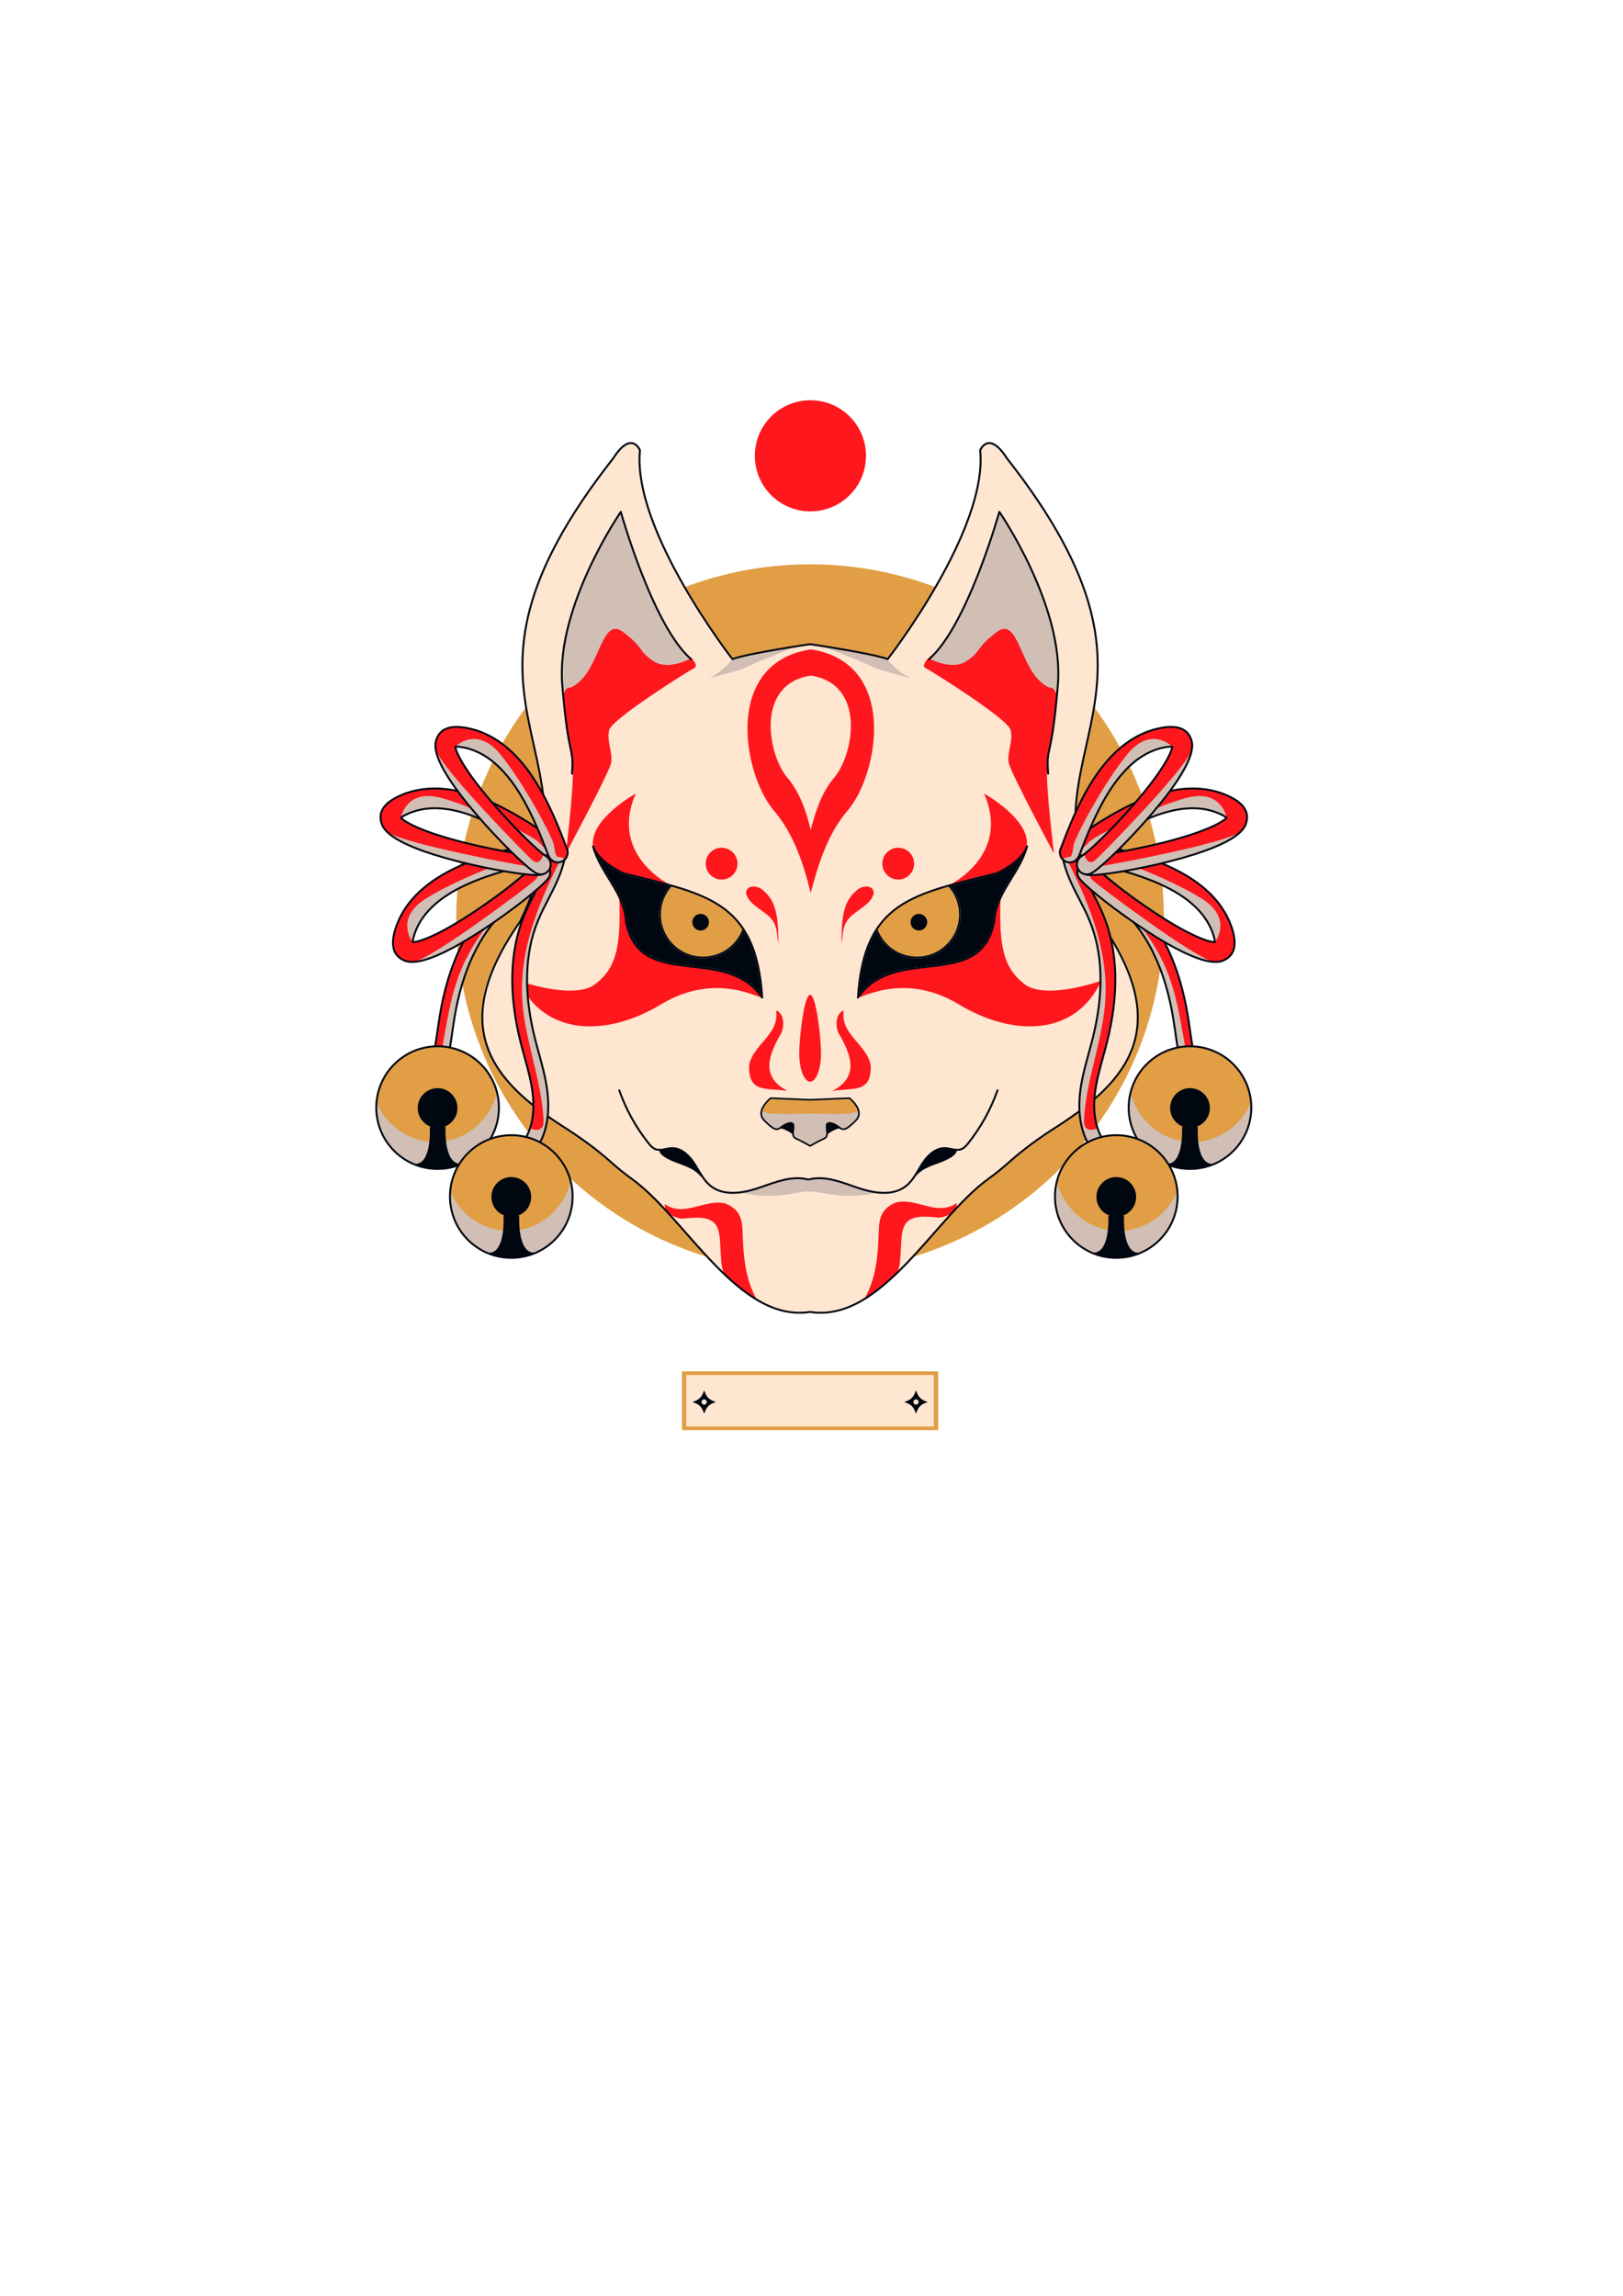 <?xml version="1.0" encoding="UTF-8" standalone="no"?>
<!-- Created with Inkscape (http://www.inkscape.org/) -->

<svg
   sodipodi:docname="fox1.svg"
   inkscape:version="1.1.2 (b8e25be833, 2022-02-05)"
   id="svg10295"
   version="1.1"
   viewBox="0 0 210 297"
   height="297mm"
   width="210mm"
   xmlns:inkscape="http://www.inkscape.org/namespaces/inkscape"
   xmlns:sodipodi="http://sodipodi.sourceforge.net/DTD/sodipodi-0.dtd"
   xmlns:xlink="http://www.w3.org/1999/xlink"
   xmlns="http://www.w3.org/2000/svg"
   xmlns:svg="http://www.w3.org/2000/svg">
  <sodipodi:namedview
     id="namedview10297"
     pagecolor="#ffffff"
     bordercolor="#666666"
     borderopacity="1.0"
     inkscape:pageshadow="2"
     inkscape:pageopacity="0.0"
     inkscape:pagecheckerboard="0"
     inkscape:document-units="mm"
     showgrid="false"
     inkscape:zoom="0.7198092"
     inkscape:cx="429.97505"
     inkscape:cy="502.91105"
     inkscape:window-width="1920"
     inkscape:window-height="1017"
     inkscape:window-x="-8"
     inkscape:window-y="-8"
     inkscape:window-maximized="1"
     inkscape:current-layer="g19341" />
  <defs
     id="defs10292">
    <g
       id="g10348">
      <symbol
         overflow="visible"
         id="glyph0-0">
        <path
           style="stroke:none;"
           d="M 1.297 1.562 L 11.703 1.562 L 11.703 -11.438 L 1.297 -11.438 Z M 6.5 -5.469 L 2.359 -10.797 L 10.641 -10.797 Z M 6.922 -4.938 L 11.047 -10.25 L 11.047 0.375 Z M 2.359 0.906 L 6.5 -4.406 L 10.641 0.906 Z M 1.953 -10.25 L 6.078 -4.938 L 1.953 0.375 Z M 1.953 -10.25 "
           id="path10318" />
      </symbol>
      <symbol
         overflow="visible"
         id="glyph0-1">
        <path
           style="stroke:none;"
           d="M 1.125 0 L 3.438 0 L 3.438 -2.531 L 4.5 -3.969 L 6.781 0 L 9.328 0 L 5.844 -5.797 L 8.781 -9.688 L 6.234 -9.688 L 3.484 -5.844 L 3.438 -5.844 L 3.438 -9.688 L 1.125 -9.688 Z M 1.125 0 "
           id="path10321" />
      </symbol>
      <symbol
         overflow="visible"
         id="glyph0-2">
        <path
           style="stroke:none;"
           d="M 1.125 0 L 3.438 0 L 3.438 -9.688 L 1.125 -9.688 Z M 1.125 0 "
           id="path10324" />
      </symbol>
      <symbol
         overflow="visible"
         id="glyph0-3">
        <path
           style="stroke:none;"
           d="M 2.984 0 L 5.312 0 L 5.312 -7.75 L 7.938 -7.75 L 7.938 -9.688 L 0.375 -9.688 L 0.375 -7.75 L 2.984 -7.75 Z M 2.984 0 "
           id="path10327" />
      </symbol>
      <symbol
         overflow="visible"
         id="glyph0-4">
        <path
           style="stroke:none;"
           d="M 4.125 0.188 C 6.469 0.188 7.812 -1.234 7.812 -2.844 C 7.812 -4.219 7.094 -5.016 5.906 -5.5 L 4.688 -5.984 C 3.828 -6.312 3.234 -6.531 3.234 -7.078 C 3.234 -7.578 3.672 -7.859 4.375 -7.859 C 5.141 -7.859 5.734 -7.609 6.375 -7.125 L 7.531 -8.578 C 6.688 -9.422 5.5 -9.859 4.375 -9.859 C 2.328 -9.859 0.875 -8.547 0.875 -6.922 C 0.875 -5.531 1.812 -4.688 2.828 -4.281 L 4.062 -3.75 C 4.906 -3.406 5.438 -3.219 5.438 -2.672 C 5.438 -2.141 5.031 -1.812 4.172 -1.812 C 3.406 -1.812 2.516 -2.219 1.828 -2.812 L 0.5 -1.203 C 1.516 -0.281 2.859 0.188 4.125 0.188 Z M 4.125 0.188 "
           id="path10330" />
      </symbol>
      <symbol
         overflow="visible"
         id="glyph0-5">
        <path
           style="stroke:none;"
           d="M 4.984 0.188 C 7.562 0.188 8.859 -1.281 8.859 -4.547 L 8.859 -9.688 L 6.625 -9.688 L 6.625 -4.297 C 6.625 -2.469 6.047 -1.812 4.984 -1.812 C 3.922 -1.812 3.375 -2.469 3.375 -4.297 L 3.375 -9.688 L 1.062 -9.688 L 1.062 -4.547 C 1.062 -1.281 2.406 0.188 4.984 0.188 Z M 4.984 0.188 "
           id="path10333" />
      </symbol>
      <symbol
         overflow="visible"
         id="glyph0-6">
        <path
           style="stroke:none;"
           d="M 1.125 0 L 3.328 0 L 3.328 -3.219 C 3.328 -4.375 3.141 -5.703 3.031 -6.781 L 3.094 -6.781 L 4.047 -4.672 L 6.438 0 L 8.797 0 L 8.797 -9.688 L 6.594 -9.688 L 6.594 -6.469 C 6.594 -5.312 6.781 -3.922 6.906 -2.906 L 6.844 -2.906 L 5.891 -5.047 L 3.484 -9.688 L 1.125 -9.688 Z M 1.125 0 "
           id="path10336" />
      </symbol>
      <symbol
         overflow="visible"
         id="glyph0-7">
        <path
           style="stroke:none;"
           d="M 1.125 0 L 7.391 0 L 7.391 -1.953 L 3.438 -1.953 L 3.438 -4 L 6.688 -4 L 6.688 -5.953 L 3.438 -5.953 L 3.438 -7.75 L 7.25 -7.75 L 7.25 -9.688 L 1.125 -9.688 Z M 1.125 0 "
           id="path10339" />
      </symbol>
      <symbol
         overflow="visible"
         id="glyph1-0">
        <path
           style="stroke:none;"
           d="M 2.547 3.062 L 22.969 3.062 L 22.969 -22.453 L 2.547 -22.453 Z M 12.75 -10.734 L 4.641 -21.172 L 20.875 -21.172 Z M 13.578 -9.703 L 21.688 -20.125 L 21.688 0.734 Z M 4.641 1.781 L 12.75 -8.656 L 20.875 1.781 Z M 3.828 -20.125 L 11.938 -9.703 L 3.828 0.734 Z M 3.828 -20.125 "
           id="path10342" />
      </symbol>
      <symbol
         overflow="visible"
         id="glyph1-1">
        <path
           style="stroke:none;"
           d="M 6.641 -21.375 C 6.25 -20.609 5.797 -19.828 5.25 -19.062 C 4.641 -19.875 3.906 -20.688 3.016 -21.484 L 0.891 -19.906 C 1.984 -18.875 2.828 -17.859 3.469 -16.797 C 2.578 -15.75 1.578 -14.828 0.594 -14.078 C 1.219 -13.625 2.172 -12.734 2.625 -12.125 C 3.312 -12.656 4 -13.297 4.688 -13.953 C 4.922 -13.109 5.109 -12.266 5.203 -11.375 C 4.062 -9.422 2.172 -7.344 0.516 -6.281 C 1.203 -5.719 1.984 -4.719 2.469 -4 C 3.422 -4.828 4.438 -5.922 5.391 -7.125 C 5.359 -4.234 5.156 -1.766 4.672 -1.125 C 4.438 -0.875 4.234 -0.734 3.906 -0.688 C 3.422 -0.641 2.625 -0.641 1.531 -0.719 C 2.047 0.156 2.266 1.219 2.266 2.188 C 3.344 2.25 4.359 2.219 5.281 1.984 C 5.922 1.844 6.453 1.5 6.844 1 C 7.984 -0.609 8.234 -4.141 8.234 -7.734 C 8.234 -10.766 8.031 -13.656 6.812 -16.375 C 7.75 -17.562 8.594 -18.812 9.281 -20.062 Z M 21.234 -21.359 C 18.875 -20.594 15.078 -19.953 11.562 -19.578 L 9.906 -20.062 L 9.906 -11.328 C 9.906 -7.734 9.703 -3.094 7.469 0.328 C 8.172 0.641 9.219 1.578 9.594 2.219 C 10.469 0.969 11.078 -0.484 11.531 -1.984 L 11.812 0.328 C 13.859 0.031 16.359 -0.359 18.828 -0.734 C 18.953 0.078 19.062 0.875 19.109 1.531 L 21.203 0.969 C 20.969 -1 20.391 -3.875 19.75 -6.125 L 17.812 -5.594 C 17.984 -4.844 18.188 -4 18.375 -3.156 L 17.141 -3.016 L 17.141 -17.125 L 14.594 -17.125 L 14.594 -2.703 C 13.5 -2.547 12.484 -2.453 11.641 -2.375 C 12.453 -5.453 12.609 -8.781 12.609 -11.281 L 12.609 -17.25 C 14.828 -17.453 17.172 -17.734 19.391 -18.141 C 19.828 -9.922 20.516 -2.406 22.844 2.266 C 23.375 1.453 24.375 0.484 25.062 0 C 22.938 -3.922 22.203 -11.234 21.859 -18.625 C 22.484 -18.781 23.062 -18.938 23.625 -19.078 Z M 21.234 -21.359 "
           id="path10345" />
      </symbol>
    </g>
    <clipPath
       id="clip1">
      <path
         d="M 58 26.762 L 173 26.762 L 173 64 L 58 64 Z M 58 26.762 "
         id="path10350" />
    </clipPath>
    <clipPath
       id="clip2">
      <path
         d="M 326 435 L 442 435 L 442 473.238 L 326 473.238 Z M 326 435 "
         id="path10353" />
    </clipPath>
    <clipPath
       id="clip3">
      <path
         d="M 26.762 327 L 64 327 L 64 442 L 26.762 442 Z M 26.762 327 "
         id="path10356" />
    </clipPath>
    <clipPath
       id="clip4">
      <path
         d="M 435 58 L 473.238 58 L 473.238 174 L 435 174 Z M 435 58 "
         id="path10359" />
    </clipPath>
    <clipPath
       id="clip5">
      <path
         d="M 26.762 60 L 64 60 L 64 173 L 26.762 173 Z M 26.762 60 "
         id="path10362" />
    </clipPath>
    <clipPath
       id="clip6">
      <path
         d="M 435 326 L 473.238 326 L 473.238 440 L 435 440 Z M 435 326 "
         id="path10365" />
    </clipPath>
    <clipPath
       id="clip7">
      <path
         d="M 60 436 L 173 436 L 173 473.238 L 60 473.238 Z M 60 436 "
         id="path10368" />
    </clipPath>
    <clipPath
       id="clip8">
      <path
         d="M 326 26.762 L 440 26.762 L 440 65 L 326 65 Z M 326 26.762 "
         id="path10371" />
    </clipPath>
    <clipPath
       id="clip9">
      <path
         d="M 26.762 26.762 L 108 26.762 L 108 107 L 26.762 107 Z M 26.762 26.762 "
         id="path10374" />
    </clipPath>
    <clipPath
       id="clip10">
      <path
         d="M 391 392 L 473.238 392 L 473.238 473.238 L 391 473.238 Z M 391 392 "
         id="path10377" />
    </clipPath>
    <clipPath
       id="clip11">
      <path
         d="M 26.762 392 L 107 392 L 107 473.238 L 26.762 473.238 Z M 26.762 392 "
         id="path10380" />
    </clipPath>
    <clipPath
       id="clip12">
      <path
         d="M 392 26.762 L 473.238 26.762 L 473.238 109 L 392 109 Z M 392 26.762 "
         id="path10383" />
    </clipPath>
    <clipPath
       id="clip13">
      <path
         d="M 26.762 241 L 38 241 L 38 257 L 26.762 257 Z M 26.762 241 "
         id="path10386" />
    </clipPath>
    <clipPath
       id="clip14">
      <path
         d="M 461 243 L 473.238 243 L 473.238 259 L 461 259 Z M 461 243 "
         id="path10389" />
    </clipPath>
    <clipPath
       id="clip15">
      <path
         d="M 241 462 L 257 462 L 257 473.238 L 241 473.238 Z M 241 462 "
         id="path10392" />
    </clipPath>
    <clipPath
       id="clip16">
      <path
         d="M 243 26.762 L 259 26.762 L 259 39 L 243 39 Z M 243 26.762 "
         id="path10395" />
    </clipPath>
    <clipPath
       id="clip18">
      <path
         d="M 0.32 0.969 L 45.793 0.969 L 45.793 38.387 L 0.32 38.387 Z M 0.32 0.969 "
         id="path10398" />
    </clipPath>
    <clipPath
       id="clip17">
      <rect
         x="0"
         y="0"
         width="46"
         height="39"
         id="rect10401" />
    </clipPath>
    <g
       id="surface352173"
       clip-path="url(#clip17)">
      <g
         clip-path="url(#clip18)"
         clip-rule="nonzero"
         id="g10406">
        <path
           style=" stroke:none;fill-rule:nonzero;fill:rgb(81.961%,74.902%,70.981%);fill-opacity:1;"
           d="M 1.969 1.281 C 1.633 1.199 0.523 0.723 0.336 1.129 C 0.203 1.414 1.023 2.426 1.18 2.668 C 1.84 3.707 2.555 4.719 3.312 5.691 C 5.004 7.863 6.922 9.859 9.027 11.629 C 14.906 16.566 22.066 19.656 28.801 23.34 C 35.535 27.02 42.172 31.617 45.793 38.387 C 44.379 32.582 42.426 26.91 39.969 21.469 C 39.234 19.84 38.445 18.215 37.312 16.832 C 36.035 15.27 34.371 14.078 32.723 12.918 C 30.051 11.035 27.348 9.18 24.426 7.719 C 19.777 5.387 14.699 4.109 9.648 2.992 C 7.086 2.426 4.52 1.895 1.969 1.281 "
           id="path10404" />
      </g>
    </g>
    <clipPath
       id="clip20">
      <path
         d="M 0.742 0.184 L 48.25 0.184 L 48.25 66.934 L 0.742 66.934 Z M 0.742 0.184 "
         id="path10409" />
    </clipPath>
    <clipPath
       id="clip19">
      <rect
         x="0"
         y="0"
         width="49"
         height="67"
         id="rect10412" />
    </clipPath>
    <g
       id="surface352176"
       clip-path="url(#clip19)">
      <g
         clip-path="url(#clip20)"
         clip-rule="nonzero"
         id="g10417">
        <path
           style=" stroke:none;fill-rule:nonzero;fill:rgb(81.961%,74.902%,70.981%);fill-opacity:1;"
           d="M 2.18 65.793 C 2.344 65.484 2.512 65.168 2.762 64.918 C 3.199 64.492 3.785 64.574 4.324 64.402 C 4.895 64.223 5.418 63.855 5.914 63.535 C 15.055 57.672 15.473 38.129 23.418 44.086 C 31.367 50.047 28.883 50.941 34.445 54.715 C 40.008 58.488 48.25 53.82 48.25 53.82 C 48.25 53.82 39.512 46.57 29.676 20.645 L 22.625 0.184 C 22.625 0.184 9.215 17.965 2.957 43.691 C 2.957 43.691 1.117 51.867 1.117 57.973 L 0.82 57.227 C 0.547 60.469 1.066 63.723 1.582 66.934 Z M 2.18 65.793 "
           id="path10415" />
      </g>
    </g>
    <clipPath
       id="clip22">
      <path
         d="M 0.129 0.969 L 45.602 0.969 L 45.602 38.387 L 0.129 38.387 Z M 0.129 0.969 "
         id="path10420" />
    </clipPath>
    <clipPath
       id="clip21">
      <rect
         x="0"
         y="0"
         width="46"
         height="39"
         id="rect10423" />
    </clipPath>
    <g
       id="surface352179"
       clip-path="url(#clip21)">
      <g
         clip-path="url(#clip22)"
         clip-rule="nonzero"
         id="g10428">
        <path
           style=" stroke:none;fill-rule:nonzero;fill:rgb(81.961%,74.902%,70.981%);fill-opacity:1;"
           d="M 8.605 16.832 C 7.477 18.215 6.684 19.84 5.949 21.469 C 3.496 26.91 1.543 32.582 0.129 38.387 C 3.75 31.617 10.383 27.02 17.121 23.336 C 23.855 19.656 31.016 16.566 36.891 11.629 C 39 9.859 40.918 7.863 42.609 5.691 C 43.367 4.719 44.078 3.707 44.742 2.668 C 44.895 2.426 45.719 1.414 45.586 1.129 C 45.395 0.723 44.289 1.199 43.949 1.281 C 41.402 1.895 38.832 2.426 36.273 2.992 C 31.219 4.109 26.145 5.387 21.496 7.715 C 18.574 9.18 15.871 11.035 13.199 12.918 C 11.547 14.078 9.883 15.27 8.605 16.832 "
           id="path10426" />
      </g>
    </g>
    <clipPath
       id="clip24">
      <path
         d="M 0.891 0.934 L 37.031 0.934 L 37.031 13.219 L 0.891 13.219 Z M 0.891 0.934 "
         id="path10431" />
    </clipPath>
    <clipPath
       id="clip23">
      <rect
         x="0"
         y="0"
         width="38"
         height="14"
         id="rect10434" />
    </clipPath>
    <g
       id="surface352182"
       clip-path="url(#clip23)">
      <g
         clip-path="url(#clip24)"
         clip-rule="nonzero"
         id="g10439">
        <path
           style=" stroke:none;fill-rule:nonzero;fill:rgb(81.961%,74.902%,70.981%);fill-opacity:1;"
           d="M 36.945 1.742 C 37.242 0.949 36.844 0.602 34.609 1.348 C 32.477 2.059 20.129 1.641 19.004 1.598 L 19.004 1.594 C 19.004 1.594 18.988 1.598 18.961 1.598 C 18.93 1.598 18.914 1.594 18.914 1.594 L 18.914 1.598 C 17.793 1.641 5.445 2.059 3.312 1.348 C 1.078 0.602 0.68 0.949 0.977 1.742 C 1.277 2.539 3.957 6.066 3.957 6.066 L 6.34 7.457 L 8.301 6.602 C 8.301 6.602 11.031 4.59 11.973 5.035 C 12.918 5.48 13.047 5.668 13.047 5.668 L 12.797 7.652 L 12.598 9.145 L 12.945 10.586 L 14.238 10.883 L 16.719 12.371 L 18.914 13.184 L 18.914 13.219 L 18.961 13.199 L 19.004 13.219 L 19.004 13.184 L 21.199 12.371 L 23.684 10.883 L 24.973 10.586 L 25.32 9.145 L 25.125 7.652 L 24.875 5.668 C 24.875 5.668 25.004 5.48 25.949 5.035 C 26.891 4.59 29.617 6.602 29.617 6.602 L 31.578 7.457 L 33.965 6.066 C 33.965 6.066 36.645 2.539 36.945 1.742 "
           id="path10437" />
      </g>
    </g>
    <clipPath
       id="clip26">
      <path
         d="M 0.668 0.184 L 48.176 0.184 L 48.176 66.934 L 0.668 66.934 Z M 0.668 0.184 "
         id="path10442" />
    </clipPath>
    <clipPath
       id="clip25">
      <rect
         x="0"
         y="0"
         width="49"
         height="67"
         id="rect10445" />
    </clipPath>
    <g
       id="surface352185"
       clip-path="url(#clip25)">
      <g
         clip-path="url(#clip26)"
         clip-rule="nonzero"
         id="g10450">
        <path
           style=" stroke:none;fill-rule:nonzero;fill:rgb(81.961%,74.902%,70.981%);fill-opacity:1;"
           d="M 14.477 54.715 C 20.039 50.941 17.555 50.047 25.5 44.086 C 33.449 38.129 33.867 57.672 43.004 63.535 C 43.504 63.852 44.023 64.223 44.594 64.402 C 45.137 64.574 45.719 64.492 46.16 64.922 C 46.41 65.168 46.578 65.484 46.742 65.797 L 47.336 66.934 C 47.855 63.723 48.371 60.469 48.102 57.227 L 47.805 57.973 C 47.801 51.867 45.965 43.691 45.965 43.691 C 39.707 17.965 26.297 0.184 26.297 0.184 L 19.246 20.645 C 9.41 46.57 0.668 53.82 0.668 53.82 C 0.668 53.82 8.914 58.488 14.477 54.715 "
           id="path10448" />
      </g>
    </g>
    <clipPath
       id="clip28">
      <path
         d="M 0.656 0.352 L 32.773 0.352 L 32.773 12.008 L 0.656 12.008 Z M 0.656 0.352 "
         id="path10453" />
    </clipPath>
    <clipPath
       id="clip27">
      <rect
         x="0"
         y="0"
         width="33"
         height="13"
         id="rect10456" />
    </clipPath>
    <g
       id="surface352188"
       clip-path="url(#clip27)">
      <g
         clip-path="url(#clip28)"
         clip-rule="nonzero"
         id="g10461">
        <path
           style=" stroke:none;fill-rule:nonzero;fill:rgb(81.961%,74.902%,70.981%);fill-opacity:1;"
           d="M 32.773 12.008 C 27.41 9.293 24.23 4.984 24.23 4.984 L 17.543 3.332 L 0.656 0.352 C 0.656 0.352 17.875 7.105 19.199 8.035 C 20.523 8.961 32.773 12.008 32.773 12.008 "
           id="path10459" />
      </g>
    </g>
    <clipPath
       id="clip30">
      <path
         d="M 0.07 0.352 L 32.188 0.352 L 32.188 12.008 L 0.07 12.008 Z M 0.07 0.352 "
         id="path10464" />
    </clipPath>
    <clipPath
       id="clip29">
      <rect
         x="0"
         y="0"
         width="33"
         height="13"
         id="rect10467" />
    </clipPath>
    <g
       id="surface352191"
       clip-path="url(#clip29)">
      <g
         clip-path="url(#clip30)"
         clip-rule="nonzero"
         id="g10472">
        <path
           style=" stroke:none;fill-rule:nonzero;fill:rgb(81.961%,74.902%,70.981%);fill-opacity:1;"
           d="M 32.188 0.352 L 15.301 3.332 L 8.613 4.988 C 8.613 4.988 5.438 9.293 0.07 12.008 C 0.07 12.008 12.32 8.961 13.645 8.035 C 14.973 7.105 32.188 0.352 32.188 0.352 "
           id="path10470" />
      </g>
    </g>
    <clipPath
       id="clip32">
      <path
         d="M 0.57 0.246 L 50.676 0.246 L 50.676 6.77 L 0.57 6.77 Z M 0.57 0.246 "
         id="path10475" />
    </clipPath>
    <clipPath
       id="clip31">
      <rect
         x="0"
         y="0"
         width="51"
         height="7"
         id="rect10478" />
    </clipPath>
    <g
       id="surface352194"
       clip-path="url(#clip31)">
      <g
         clip-path="url(#clip32)"
         clip-rule="nonzero"
         id="g10483">
        <path
           style=" stroke:none;fill-rule:nonzero;fill:rgb(81.961%,74.902%,70.981%);fill-opacity:1;"
           d="M 38.977 2.336 C 35.93 1.316 32.836 0.164 29.625 0.25 C 28.371 0.285 26.922 0.395 25.621 0.609 C 24.324 0.395 22.875 0.285 21.621 0.25 C 18.41 0.164 15.316 1.316 12.27 2.336 C 8.34 3.648 4.613 4.617 0.57 5.523 C 6.508 7.066 12.781 7.094 18.828 6.062 C 20.855 5.719 22.887 5.258 24.938 5.176 L 24.938 5.18 C 25.164 5.164 25.395 5.164 25.621 5.164 C 25.852 5.164 26.082 5.164 26.309 5.18 L 26.309 5.176 C 28.359 5.258 30.391 5.719 32.418 6.062 C 38.465 7.094 44.738 7.066 50.676 5.523 C 46.633 4.617 42.906 3.648 38.977 2.336 "
           id="path10481" />
      </g>
    </g>
    <clipPath
       id="clip34">
      <path
         d="M 0.555 0.996 L 62.086 0.996 L 62.086 100.344 L 0.555 100.344 Z M 0.555 0.996 "
         id="path10486" />
    </clipPath>
    <clipPath
       id="clip33">
      <rect
         x="0"
         y="0"
         width="63"
         height="101"
         id="rect10489" />
    </clipPath>
    <g
       id="surface352197"
       clip-path="url(#clip33)">
      <g
         clip-path="url(#clip34)"
         clip-rule="nonzero"
         id="g10494">
        <path
           style=" stroke:none;fill-rule:nonzero;fill:rgb(81.961%,74.902%,70.981%);fill-opacity:1;"
           d="M 20.008 18.477 C 27.23 26.078 33.516 34.742 37.281 44.531 C 42.734 58.703 42.676 74.516 48 88.738 C 48.391 89.781 48.902 90.918 49.93 91.359 C 51.336 91.969 52.758 90.984 53.863 89.789 C 54.699 90.723 55.586 91.559 56.527 92.273 C 57.102 92.711 57.719 93.125 58.367 93.562 C 59.266 94.168 60.195 94.793 61.094 95.531 C 62.254 96.484 62.418 98.195 61.469 99.352 C 61.188 99.695 60.836 99.949 60.457 100.117 C 59.551 100.512 58.461 100.395 57.645 99.727 C 56.945 99.148 56.164 98.625 55.336 98.066 C 54.652 97.605 53.941 97.129 53.242 96.598 C 48.266 92.812 44.629 86.992 42.445 79.293 C 41.168 74.801 40.504 70.188 39.863 65.727 C 39.605 63.938 39.34 62.09 39.039 60.297 C 36.211 43.391 30.062 30.25 20.758 21.242 C 18.734 19.285 16.449 17.422 14.238 15.621 C 10.012 12.176 5.648 8.617 2.438 3.938 C 2.418 3.934 2.402 3.926 2.387 3.918 C 1.234 3.465 0.492 2.27 0.559 0.996 C 7.324 6.512 13.996 12.152 20.008 18.477 "
           id="path10492" />
      </g>
    </g>
    <clipPath
       id="clip36">
      <path
         d="M 0.727 0.277 L 19.012 0.277 L 19.012 115.082 L 0.727 115.082 Z M 0.727 0.277 "
         id="path10497" />
    </clipPath>
    <clipPath
       id="clip35">
      <rect
         x="0"
         y="0"
         width="20"
         height="116"
         id="rect10500" />
    </clipPath>
    <g
       id="surface352200"
       clip-path="url(#clip35)">
      <g
         clip-path="url(#clip36)"
         clip-rule="nonzero"
         id="g10505">
        <path
           style=" stroke:none;fill-rule:nonzero;fill:rgb(81.961%,74.902%,70.981%);fill-opacity:1;"
           d="M 11.883 24.078 C 15.461 33.934 17.754 44.387 17.289 54.863 C 16.617 70.035 10.242 84.504 9.434 99.672 C 9.375 100.785 9.391 102.027 10.152 102.844 C 11.199 103.965 12.895 103.637 14.387 102.977 C 14.777 104.168 15.258 105.289 15.832 106.32 C 16.188 106.953 16.582 107.578 17.004 108.238 C 17.586 109.152 18.188 110.098 18.719 111.137 C 19.398 112.473 18.863 114.105 17.527 114.785 C 17.137 114.988 16.715 115.082 16.301 115.082 C 15.312 115.082 14.359 114.539 13.879 113.598 C 13.469 112.793 12.961 111.996 12.426 111.156 C 11.98 110.457 11.523 109.738 11.094 108.969 C 8.043 103.512 7.043 96.723 8.121 88.793 C 8.746 84.164 9.984 79.672 11.18 75.328 C 11.66 73.586 12.152 71.781 12.598 70.02 C 16.77 53.395 16.387 38.891 11.461 26.914 C 10.391 24.309 9.043 21.688 7.738 19.156 C 5.238 14.305 2.664 9.301 1.594 3.727 C 1.578 3.715 1.566 3.699 1.555 3.688 C 0.684 2.809 0.48 1.418 1.047 0.277 C 5.043 8.039 8.902 15.879 11.883 24.078 "
           id="path10503" />
      </g>
    </g>
    <clipPath
       id="clip38">
      <path
         d="M 0.41 0.918 L 49.383 0.918 L 49.383 35.781 L 0.41 35.781 Z M 0.41 0.918 "
         id="path10508" />
    </clipPath>
    <clipPath
       id="clip37">
      <rect
         x="0"
         y="0"
         width="50"
         height="36"
         id="rect10511" />
    </clipPath>
    <g
       id="surface352203"
       clip-path="url(#clip37)">
      <g
         clip-path="url(#clip38)"
         clip-rule="nonzero"
         id="g10516">
        <path
           style=" stroke:none;fill-rule:nonzero;fill:rgb(81.961%,74.902%,70.981%);fill-opacity:1;"
           d="M 47.395 35.781 C 47.395 35.781 54.215 27.164 42.598 19.848 C 30.984 12.531 9.938 4.695 7.094 4.543 C 4.254 4.387 2.785 4.621 2.5 3.457 C 2.215 2.297 1.395 0.918 1.395 0.918 C 1.395 0.918 -0.551 3.234 1.035 4.996 C 2.621 6.758 5.68 7.68 5.68 7.68 L 14.172 9.859 C 14.172 9.859 29.566 14.363 36.445 19.715 C 36.445 19.715 45.918 26.059 47.395 35.781 "
           id="path10514" />
      </g>
    </g>
    <clipPath
       id="clip40">
      <path
         d="M 0.188 0.609 L 49.605 0.609 L 49.605 36.848 L 0.188 36.848 Z M 0.188 0.609 "
         id="path10519" />
    </clipPath>
    <clipPath
       id="clip39">
      <rect
         x="0"
         y="0"
         width="50"
         height="37"
         id="rect10522" />
    </clipPath>
    <g
       id="surface352206"
       clip-path="url(#clip39)">
      <g
         clip-path="url(#clip40)"
         clip-rule="nonzero"
         id="g10527">
        <path
           style=" stroke:none;fill-rule:nonzero;fill:rgb(81.961%,74.902%,70.981%);fill-opacity:1;"
           d="M 6.832 2.914 C 6.832 2.914 2.875 4.609 5.469 7.016 C 8.062 9.422 42.746 35.449 49.602 36.844 C 49.602 36.844 42.559 36.82 26.652 26.527 C 10.75 16.238 8.043 13.113 8.043 13.113 L 0.359 6.082 C 0.359 6.082 -0.508 1.859 1.633 0.984 C 3.773 0.109 5.527 1.039 5.527 1.039 Z M 6.832 2.914 "
           id="path10525" />
      </g>
    </g>
    <clipPath
       id="clip42">
      <path
         d="M 0.934 0.238 L 57.691 0.238 L 57.691 21.691 L 0.934 21.691 Z M 0.934 0.238 "
         id="path10530" />
    </clipPath>
    <clipPath
       id="clip41">
      <rect
         x="0"
         y="0"
         width="58"
         height="22"
         id="rect10533" />
    </clipPath>
    <g
       id="surface352209"
       clip-path="url(#clip41)">
      <g
         clip-path="url(#clip42)"
         clip-rule="nonzero"
         id="g10538">
        <path
           style=" stroke:none;fill-rule:nonzero;fill:rgb(81.961%,74.902%,70.981%);fill-opacity:1;"
           d="M 57.691 8.191 C 57.691 8.191 55.922 -2.66 42.691 0.992 C 29.457 4.641 9.48 14.91 7.453 16.906 C 5.426 18.898 4.605 20.141 3.555 19.57 C 2.508 18.996 0.934 18.672 0.934 18.672 C 0.934 18.672 1.336 21.676 3.707 21.691 C 6.074 21.707 8.82 20.066 8.82 20.066 L 16.152 15.262 C 16.152 15.262 29.855 6.926 38.445 5.449 C 38.445 5.449 49.516 2.727 57.691 8.191 "
           id="path10536" />
      </g>
    </g>
    <clipPath
       id="clip44">
      <path
         d="M 0.445 0.535 L 59.379 0.535 L 59.379 16.18 L 0.445 16.18 Z M 0.445 0.535 "
         id="path10541" />
    </clipPath>
    <clipPath
       id="clip43">
      <rect
         x="0"
         y="0"
         width="60"
         height="17"
         id="rect10544" />
    </clipPath>
    <g
       id="surface352212"
       clip-path="url(#clip43)">
      <g
         clip-path="url(#clip44)"
         clip-rule="nonzero"
         id="g10549">
        <path
           style=" stroke:none;fill-rule:nonzero;fill:rgb(81.961%,74.902%,70.981%);fill-opacity:1;"
           d="M 5.484 9.262 C 5.484 9.262 4.074 13.328 7.598 13.035 C 11.121 12.742 53.727 4.66 59.379 0.535 C 59.379 0.535 54.613 5.719 36.289 10.535 C 17.965 15.352 13.836 15.242 13.836 15.242 L 3.461 16.18 C 3.461 16.18 -0.242 13.977 0.555 11.805 C 1.352 9.633 3.223 8.961 3.223 8.961 Z M 5.484 9.262 "
           id="path10547" />
      </g>
    </g>
    <clipPath
       id="clip46">
      <path
         d="M 0.316 0.328 L 40.766 0.328 L 40.766 45.625 L 0.316 45.625 Z M 0.316 0.328 "
         id="path10552" />
    </clipPath>
    <clipPath
       id="clip45">
      <rect
         x="0"
         y="0"
         width="41"
         height="46"
         id="rect10555" />
    </clipPath>
    <g
       id="surface352215"
       clip-path="url(#clip45)">
      <g
         clip-path="url(#clip46)"
         clip-rule="nonzero"
         id="g10560">
        <path
           style=" stroke:none;fill-rule:nonzero;fill:rgb(81.961%,74.902%,70.981%);fill-opacity:1;"
           d="M 40.766 3.141 C 40.766 3.141 33.086 -4.727 24.348 5.859 C 15.613 16.445 5.152 36.324 4.637 39.121 C 4.121 41.918 4.164 43.406 2.977 43.539 C 1.785 43.672 0.316 44.312 0.316 44.312 C 0.316 44.312 2.367 46.539 4.316 45.191 C 6.262 43.844 7.57 40.922 7.57 40.922 L 10.816 32.781 C 10.816 32.781 17.246 18.086 23.43 11.949 C 23.43 11.949 30.934 3.359 40.766 3.141 "
           id="path10558" />
      </g>
    </g>
    <clipPath
       id="clip48">
      <path
         d="M 0.809 0.824 L 42.672 0.824 L 42.672 45.754 L 0.809 45.754 Z M 0.809 0.824 "
         id="path10563" />
    </clipPath>
    <clipPath
       id="clip47">
      <rect
         x="0"
         y="0"
         width="43"
         height="46"
         id="rect10566" />
    </clipPath>
    <g
       id="surface352218"
       clip-path="url(#clip47)">
      <g
         clip-path="url(#clip48)"
         clip-rule="nonzero"
         id="g10571">
        <path
           style=" stroke:none;fill-rule:nonzero;fill:rgb(81.961%,74.902%,70.981%);fill-opacity:1;"
           d="M 3.555 38.914 C 3.555 38.914 4.734 43.055 7.453 40.789 C 10.168 38.527 40.41 7.449 42.672 0.824 C 42.672 0.824 41.746 7.805 29.508 22.27 C 17.273 36.73 13.828 39.016 13.828 39.016 L 5.871 45.738 C 5.871 45.738 1.574 46.062 0.98 43.824 C 0.387 41.59 1.531 39.969 1.531 39.969 Z M 3.555 38.914 "
           id="path10569" />
      </g>
    </g>
    <clipPath
       id="clip50">
      <path
         d="M 0.785 0.902 L 45.73 0.902 L 45.73 28.895 L 0.785 28.895 Z M 0.785 0.902 "
         id="path10574" />
    </clipPath>
    <clipPath
       id="clip49">
      <rect
         x="0"
         y="0"
         width="46"
         height="29"
         id="rect10577" />
    </clipPath>
    <g
       id="surface352221"
       clip-path="url(#clip49)">
      <g
         clip-path="url(#clip50)"
         clip-rule="nonzero"
         id="g10582">
        <path
           style=" stroke:none;fill-rule:nonzero;fill:rgb(81.961%,74.902%,70.981%);fill-opacity:1;"
           d="M 24.074 19.023 C 33.715 19.055 42.012 13.07 45.645 4.48 C 45.703 5.148 45.734 5.82 45.73 6.504 C 45.688 18.914 35.59 28.941 23.18 28.895 C 10.77 28.852 0.742 18.754 0.789 6.34 C 0.793 4.465 1.035 2.645 1.473 0.902 C 4.086 11.293 13.199 18.984 24.074 19.023 "
           id="path10580" />
      </g>
    </g>
    <clipPath
       id="clip52">
      <path
         d="M 0.77 0.484 L 45.715 0.484 L 45.715 28.477 L 0.77 28.477 Z M 0.77 0.484 "
         id="path10585" />
    </clipPath>
    <clipPath
       id="clip51">
      <rect
         x="0"
         y="0"
         width="46"
         height="29"
         id="rect10588" />
    </clipPath>
    <g
       id="surface352224"
       clip-path="url(#clip51)">
      <g
         clip-path="url(#clip52)"
         clip-rule="nonzero"
         id="g10593">
        <path
           style=" stroke:none;fill-rule:nonzero;fill:rgb(81.961%,74.902%,70.981%);fill-opacity:1;"
           d="M 24.055 18.602 C 33.695 18.637 41.996 12.648 45.625 4.062 C 45.684 4.73 45.715 5.402 45.715 6.082 C 45.668 18.496 35.574 28.52 23.16 28.473 C 10.75 28.43 0.727 18.332 0.77 5.922 C 0.777 4.043 1.016 2.223 1.457 0.484 C 4.07 10.875 13.184 18.562 24.055 18.602 "
           id="path10591" />
      </g>
    </g>
    <clipPath
       id="clip54">
      <path
         d="M 0.648 0.996 L 62.18 0.996 L 62.18 100.344 L 0.648 100.344 Z M 0.648 0.996 "
         id="path10596" />
    </clipPath>
    <clipPath
       id="clip53">
      <rect
         x="0"
         y="0"
         width="63"
         height="101"
         id="rect10599" />
    </clipPath>
    <g
       id="surface352227"
       clip-path="url(#clip53)">
      <g
         clip-path="url(#clip54)"
         clip-rule="nonzero"
         id="g10604">
        <path
           style=" stroke:none;fill-rule:nonzero;fill:rgb(81.961%,74.902%,70.981%);fill-opacity:1;"
           d="M 42.727 18.477 C 35.5 26.078 29.219 34.742 25.453 44.531 C 20 58.703 20.059 74.516 14.73 88.738 C 14.34 89.781 13.828 90.918 12.805 91.359 C 11.395 91.969 9.973 90.984 8.871 89.789 C 8.035 90.723 7.148 91.559 6.203 92.273 C 5.629 92.711 5.016 93.125 4.367 93.562 C 3.465 94.168 2.539 94.793 1.637 95.531 C 0.48 96.484 0.312 98.195 1.266 99.352 C 1.547 99.695 1.895 99.949 2.273 100.117 C 3.18 100.512 4.273 100.395 5.086 99.727 C 5.785 99.148 6.57 98.625 7.398 98.066 C 8.082 97.605 8.789 97.129 9.492 96.598 C 14.469 92.812 18.102 86.992 20.289 79.293 C 21.562 74.801 22.227 70.188 22.867 65.727 C 23.125 63.938 23.395 62.09 23.691 60.297 C 26.52 43.391 32.672 30.25 41.977 21.242 C 43.996 19.285 46.281 17.422 48.492 15.621 C 52.723 12.176 57.082 8.617 60.297 3.938 C 60.312 3.934 60.332 3.926 60.348 3.918 C 61.496 3.465 62.238 2.27 62.176 0.996 C 55.406 6.512 48.734 12.152 42.727 18.477 "
           id="path10602" />
      </g>
    </g>
    <clipPath
       id="clip56">
      <path
         d="M 0.719 0.277 L 19.004 0.277 L 19.004 115.082 L 0.719 115.082 Z M 0.719 0.277 "
         id="path10607" />
    </clipPath>
    <clipPath
       id="clip55">
      <rect
         x="0"
         y="0"
         width="20"
         height="116"
         id="rect10610" />
    </clipPath>
    <g
       id="surface352230"
       clip-path="url(#clip55)">
      <g
         clip-path="url(#clip56)"
         clip-rule="nonzero"
         id="g10615">
        <path
           style=" stroke:none;fill-rule:nonzero;fill:rgb(81.961%,74.902%,70.981%);fill-opacity:1;"
           d="M 7.852 24.078 C 4.27 33.934 1.977 44.387 2.441 54.863 C 3.113 70.035 9.492 84.504 10.301 99.672 C 10.359 100.785 10.344 102.027 9.582 102.844 C 8.535 103.965 6.836 103.637 5.348 102.977 C 4.953 104.168 4.477 105.289 3.898 106.32 C 3.547 106.953 3.148 107.578 2.727 108.238 C 2.145 109.152 1.543 110.098 1.016 111.137 C 0.336 112.473 0.867 114.105 2.203 114.785 C 2.598 114.988 3.02 115.082 3.434 115.082 C 4.422 115.082 5.375 114.539 5.855 113.598 C 6.266 112.793 6.773 111.996 7.309 111.156 C 7.75 110.457 8.211 109.738 8.637 108.969 C 11.688 103.512 12.688 96.723 11.613 88.793 C 10.984 84.164 9.75 79.672 8.551 75.328 C 8.074 73.586 7.578 71.781 7.137 70.02 C 2.965 53.395 3.344 38.891 8.27 26.914 C 9.34 24.309 10.691 21.688 11.996 19.156 C 14.492 14.305 17.066 9.301 18.141 3.727 C 18.152 3.715 18.168 3.699 18.18 3.688 C 19.051 2.809 19.25 1.418 18.688 0.277 C 14.688 8.039 10.828 15.879 7.852 24.078 "
           id="path10613" />
      </g>
    </g>
    <clipPath
       id="clip58">
      <path
         d="M 0.348 0.918 L 49.32 0.918 L 49.32 35.781 L 0.348 35.781 Z M 0.348 0.918 "
         id="path10618" />
    </clipPath>
    <clipPath
       id="clip57">
      <rect
         x="0"
         y="0"
         width="50"
         height="36"
         id="rect10621" />
    </clipPath>
    <g
       id="surface352233"
       clip-path="url(#clip57)">
      <g
         clip-path="url(#clip58)"
         clip-rule="nonzero"
         id="g10626">
        <path
           style=" stroke:none;fill-rule:nonzero;fill:rgb(81.961%,74.902%,70.981%);fill-opacity:1;"
           d="M 2.34 35.781 C 2.34 35.781 -4.48 27.164 7.133 19.848 C 18.746 12.531 39.797 4.695 42.637 4.543 C 45.477 4.387 46.949 4.621 47.234 3.457 C 47.516 2.297 48.34 0.918 48.34 0.918 C 48.34 0.918 50.285 3.234 48.699 4.996 C 47.113 6.758 44.051 7.68 44.051 7.68 L 35.562 9.859 C 35.562 9.859 20.168 14.363 13.289 19.715 C 13.289 19.715 3.812 26.059 2.34 35.781 "
           id="path10624" />
      </g>
    </g>
    <clipPath
       id="clip60">
      <path
         d="M 0.129 0.609 L 49.547 0.609 L 49.547 36.848 L 0.129 36.848 Z M 0.129 0.609 "
         id="path10629" />
    </clipPath>
    <clipPath
       id="clip59">
      <rect
         x="0"
         y="0"
         width="50"
         height="37"
         id="rect10632" />
    </clipPath>
    <g
       id="surface352236"
       clip-path="url(#clip59)">
      <g
         clip-path="url(#clip60)"
         clip-rule="nonzero"
         id="g10637">
        <path
           style=" stroke:none;fill-rule:nonzero;fill:rgb(81.961%,74.902%,70.981%);fill-opacity:1;"
           d="M 42.902 2.914 C 42.902 2.914 46.855 4.609 44.266 7.016 C 41.672 9.422 6.988 35.449 0.129 36.844 C 0.129 36.844 7.172 36.82 23.078 26.527 C 38.984 16.238 41.691 13.113 41.691 13.113 L 49.375 6.082 C 49.375 6.082 50.242 1.859 48.102 0.984 C 45.961 0.109 44.203 1.039 44.203 1.039 Z M 42.902 2.914 "
           id="path10635" />
      </g>
    </g>
    <clipPath
       id="clip62">
      <path
         d="M 0.039 0.238 L 56.797 0.238 L 56.797 21.691 L 0.039 21.691 Z M 0.039 0.238 "
         id="path10640" />
    </clipPath>
    <clipPath
       id="clip61">
      <rect
         x="0"
         y="0"
         width="57"
         height="22"
         id="rect10643" />
    </clipPath>
    <g
       id="surface352239"
       clip-path="url(#clip61)">
      <g
         clip-path="url(#clip62)"
         clip-rule="nonzero"
         id="g10648">
        <path
           style=" stroke:none;fill-rule:nonzero;fill:rgb(81.961%,74.902%,70.981%);fill-opacity:1;"
           d="M 0.039 8.191 C 0.039 8.191 1.812 -2.66 15.043 0.992 C 28.273 4.641 48.25 14.91 50.277 16.906 C 52.305 18.898 53.125 20.141 54.176 19.57 C 55.227 18.996 56.797 18.672 56.797 18.672 C 56.797 18.672 56.398 21.676 54.027 21.691 C 51.66 21.707 48.91 20.066 48.91 20.066 L 41.582 15.262 C 41.582 15.262 27.875 6.926 19.289 5.449 C 19.289 5.449 8.215 2.727 0.039 8.191 "
           id="path10646" />
      </g>
    </g>
    <clipPath
       id="clip64">
      <path
         d="M 0.352 0.535 L 59.289 0.535 L 59.289 16.18 L 0.352 16.18 Z M 0.352 0.535 "
         id="path10651" />
    </clipPath>
    <clipPath
       id="clip63">
      <rect
         x="0"
         y="0"
         width="60"
         height="17"
         id="rect10654" />
    </clipPath>
    <g
       id="surface352242"
       clip-path="url(#clip63)">
      <g
         clip-path="url(#clip64)"
         clip-rule="nonzero"
         id="g10659">
        <path
           style=" stroke:none;fill-rule:nonzero;fill:rgb(81.961%,74.902%,70.981%);fill-opacity:1;"
           d="M 54.25 9.262 C 54.25 9.262 55.66 13.328 52.137 13.035 C 48.609 12.742 6.008 4.66 0.352 0.535 C 0.352 0.535 5.121 5.719 23.441 10.535 C 41.766 15.352 45.898 15.242 45.898 15.242 L 56.27 16.18 C 56.27 16.18 59.973 13.977 59.176 11.805 C 58.379 9.633 56.512 8.961 56.512 8.961 Z M 54.25 9.262 "
           id="path10657" />
      </g>
    </g>
    <clipPath
       id="clip66">
      <path
         d="M 0.969 0.328 L 41.418 0.328 L 41.418 45.625 L 0.969 45.625 Z M 0.969 0.328 "
         id="path10662" />
    </clipPath>
    <clipPath
       id="clip65">
      <rect
         x="0"
         y="0"
         width="42"
         height="46"
         id="rect10665" />
    </clipPath>
    <g
       id="surface352245"
       clip-path="url(#clip65)">
      <g
         clip-path="url(#clip66)"
         clip-rule="nonzero"
         id="g10670">
        <path
           style=" stroke:none;fill-rule:nonzero;fill:rgb(81.961%,74.902%,70.981%);fill-opacity:1;"
           d="M 0.969 3.141 C 0.969 3.141 8.645 -4.727 17.383 5.859 C 26.121 16.445 36.578 36.324 37.094 39.121 C 37.609 41.918 37.566 43.406 38.758 43.539 C 39.945 43.672 41.418 44.312 41.418 44.312 C 41.418 44.312 39.367 46.539 37.418 45.191 C 35.469 43.844 34.16 40.922 34.16 40.922 L 30.918 32.781 C 30.918 32.781 24.484 18.086 18.301 11.949 C 18.301 11.949 10.801 3.359 0.969 3.141 "
           id="path10668" />
      </g>
    </g>
    <clipPath
       id="clip68">
      <path
         d="M 0.062 0.824 L 41.922 0.824 L 41.922 45.754 L 0.062 45.754 Z M 0.062 0.824 "
         id="path10673" />
    </clipPath>
    <clipPath
       id="clip67">
      <rect
         x="0"
         y="0"
         width="42"
         height="46"
         id="rect10676" />
    </clipPath>
    <g
       id="surface352248"
       clip-path="url(#clip67)">
      <g
         clip-path="url(#clip68)"
         clip-rule="nonzero"
         id="g10681">
        <path
           style=" stroke:none;fill-rule:nonzero;fill:rgb(81.961%,74.902%,70.981%);fill-opacity:1;"
           d="M 39.176 38.914 C 39.176 38.914 37.996 43.055 35.281 40.789 C 32.562 38.527 2.32 7.449 0.062 0.824 C 0.062 0.824 0.988 7.805 13.223 22.27 C 25.461 36.73 28.906 39.016 28.906 39.016 L 36.859 45.738 C 36.859 45.738 41.156 46.062 41.75 43.824 C 42.348 41.59 41.199 39.969 41.199 39.969 Z M 39.176 38.914 "
           id="path10679" />
      </g>
    </g>
    <clipPath
       id="clip70">
      <path
         d="M 0 0.902 L 44.945 0.902 L 44.945 28.895 L 0 28.895 Z M 0 0.902 "
         id="path10684" />
    </clipPath>
    <clipPath
       id="clip69">
      <rect
         x="0"
         y="0"
         width="45"
         height="29"
         id="rect10687" />
    </clipPath>
    <g
       id="surface352251"
       clip-path="url(#clip69)">
      <g
         clip-path="url(#clip70)"
         clip-rule="nonzero"
         id="g10692">
        <path
           style=" stroke:none;fill-rule:nonzero;fill:rgb(81.961%,74.902%,70.981%);fill-opacity:1;"
           d="M 21.66 19.023 C 12.02 19.055 3.719 13.07 0.086 4.48 C 0.031 5.148 -0.004 5.82 0 6.504 C 0.043 18.914 10.141 28.941 22.555 28.895 C 34.965 28.852 44.988 18.754 44.945 6.34 C 44.938 4.465 44.699 2.645 44.258 0.902 C 41.645 11.293 32.531 18.984 21.66 19.023 "
           id="path10690" />
      </g>
    </g>
    <clipPath
       id="clip72">
      <path
         d="M 0.02 0.484 L 44.965 0.484 L 44.965 28.477 L 0.02 28.477 Z M 0.02 0.484 "
         id="path10695" />
    </clipPath>
    <clipPath
       id="clip71">
      <rect
         x="0"
         y="0"
         width="45"
         height="29"
         id="rect10698" />
    </clipPath>
    <g
       id="surface352254"
       clip-path="url(#clip71)">
      <g
         clip-path="url(#clip72)"
         clip-rule="nonzero"
         id="g10703">
        <path
           style=" stroke:none;fill-rule:nonzero;fill:rgb(81.961%,74.902%,70.981%);fill-opacity:1;"
           d="M 21.676 18.602 C 12.035 18.637 3.738 12.648 0.105 4.062 C 0.047 4.73 0.016 5.402 0.016 6.082 C 0.062 18.496 10.16 28.52 22.57 28.473 C 34.98 28.43 45.008 18.332 44.961 5.922 C 44.957 4.043 44.715 2.223 44.277 0.484 C 41.664 10.875 32.551 18.562 21.676 18.602 "
           id="path10701" />
      </g>
    </g>
    <clipPath
       id="clip21-5">
      <rect
         x="0"
         y="0"
         width="46"
         height="39"
         id="rect10423-7" />
    </clipPath>
    <clipPath
       id="clip22-1">
      <path
         d="M 0.129 0.969 L 45.602 0.969 L 45.602 38.387 L 0.129 38.387 Z M 0.129 0.969 "
         id="path10420-4" />
    </clipPath>
    <clipPath
       id="clipPath16637">
      <rect
         x="0"
         y="0"
         width="46"
         height="39"
         id="rect16635" />
    </clipPath>
    <clipPath
       id="clipPath16641">
      <path
         d="M 0.129 0.969 L 45.602 0.969 L 45.602 38.387 L 0.129 38.387 Z M 0.129 0.969 "
         id="path16639" />
    </clipPath>
  </defs>
  <g
     inkscape:label="Calque 1"
     inkscape:groupmode="layer"
     id="layer1"
     style="display:inline">
    <g
       id="surface352169"
       transform="matrix(0.353,0,0,0.353,16.564,30.532)">
      <g
         clip-path="url(#clip1)"
         clip-rule="nonzero"
         id="g12650" />
      <g
         clip-path="url(#clip2)"
         clip-rule="nonzero"
         id="g12654" />
      <g
         clip-path="url(#clip3)"
         clip-rule="nonzero"
         id="g12658" />
      <g
         clip-path="url(#clip4)"
         clip-rule="nonzero"
         id="g12662" />
      <g
         clip-path="url(#clip6)"
         clip-rule="nonzero"
         id="g12670" />
      <g
         clip-path="url(#clip7)"
         clip-rule="nonzero"
         id="g12674" />
      <g
         clip-path="url(#clip8)"
         clip-rule="nonzero"
         id="g12678" />
      <g
         clip-path="url(#clip10)"
         clip-rule="nonzero"
         id="g12686" />
      <g
         clip-path="url(#clip11)"
         clip-rule="nonzero"
         id="g12690" />
      <g
         clip-path="url(#clip13)"
         clip-rule="nonzero"
         id="g12698" />
      <g
         clip-path="url(#clip14)"
         clip-rule="nonzero"
         id="g12702" />
      <g
         clip-path="url(#clip15)"
         clip-rule="nonzero"
         id="g12706" />
      <g
         clip-path="url(#clip16)"
         clip-rule="nonzero"
         id="g12710" />
      <g
         id="g19341">
        <path
           style="fill:#e19e45;fill-opacity:1;fill-rule:nonzero;stroke:none"
           d="m 379.684,250 c 0,71.621 -58.062,129.684 -129.684,129.684 -71.621,0 -129.684,-58.062 -129.684,-129.684 0,-71.621 58.062,-129.684 129.684,-129.684 71.621,0 129.684,58.062 129.684,129.684"
           id="path12712"
           sodipodi:nodetypes="csssc" />
      </g>
      <path
         style="fill:#e19e45;fill-opacity:1;fill-rule:nonzero;stroke:none"
         d="m 296.965,437.609 h -93.93 v -21.512 h 93.93 z"
         id="path12714"
         sodipodi:nodetypes="ccccc" />
      <path
         style="fill:#ffe6d1;fill-opacity:1;fill-rule:nonzero;stroke:none"
         d="m 295.355,436.289 h -90.711 v -18.867 h 90.711 z"
         id="path12716"
         sodipodi:nodetypes="ccccc" />
      <path
         style="fill:#000711;fill-opacity:1;fill-rule:nonzero;stroke:none"
         d="m 289.781,427.309 c 0,0.527 -0.43,0.957 -0.957,0.957 -0.531,0 -0.957,-0.43 -0.957,-0.957 0,-0.527 0.426,-0.957 0.957,-0.957 0.527,0 0.957,0.43 0.957,0.957 m -5.258,0 c 2.629,0.922 3.375,1.672 4.301,4.297 0.922,-2.625 1.672,-3.375 4.297,-4.297 -2.625,-0.926 -3.375,-1.672 -4.297,-4.301 -0.926,2.629 -1.672,3.375 -4.301,4.301"
         id="path12718"
         sodipodi:nodetypes="cssscccccc" />
      <path
         style="fill:#000711;fill-opacity:1;fill-rule:nonzero;stroke:none"
         d="m 212.133,427.309 c 0,0.527 -0.426,0.957 -0.957,0.957 -0.527,0 -0.957,-0.43 -0.957,-0.957 0,-0.527 0.43,-0.957 0.957,-0.957 0.531,0 0.957,0.43 0.957,0.957 m -5.254,0 c 2.625,0.922 3.375,1.672 4.297,4.297 0.926,-2.625 1.672,-3.375 4.301,-4.297 -2.629,-0.926 -3.375,-1.672 -4.301,-4.301 -0.922,2.629 -1.672,3.375 -4.297,4.301"
         id="path12720"
         sodipodi:nodetypes="cssscccccc" />
      <path
         style="fill:#ff171e;fill-opacity:1;fill-rule:nonzero;stroke:none"
         d="m 270.5,80.555 c 0,11.25 -9.121,20.371 -20.371,20.371 -11.25,0 -20.371,-9.121 -20.371,-20.371 0,-11.25 9.121,-20.371 20.371,-20.371 11.25,0 20.371,9.121 20.371,20.371"
         id="path12722"
         sodipodi:nodetypes="csssc" />
      <path
         style="fill:#ffe6d1;fill-opacity:1;fill-rule:nonzero;stroke:none"
         d="m 356.605,251.168 c -13.34,-27.203 -9.309,-45.289 -5.039,-64.438 5.832,-26.164 11.863,-53.223 -29.145,-105.43 -2.562,-3.996 -4.93,-5.918 -7.043,-5.723 -2.238,0.211 -3.27,2.719 -3.312,2.824 -0.023,0.047 -0.027,0.098 -0.023,0.148 2.777,27.977 -31.215,72.891 -33.699,76.125 -5.746,-2.055 -26.484,-5.145 -28.223,-5.398 -0.023,-0.008 -0.051,-0.012 -0.074,-0.012 -0.008,0 -0.019,-0.004 -0.023,-0.004 h -0.023 -0.023 c -0.004,0 -0.019,0.004 -0.023,0.004 -0.027,0 -0.051,0.004 -0.074,0.012 -1.734,0.254 -22.477,3.344 -28.223,5.398 -2.484,-3.234 -36.477,-48.148 -33.699,-76.125 0.004,-0.051 -0.004,-0.102 -0.023,-0.148 -0.043,-0.105 -1.074,-2.613 -3.312,-2.824 -2.109,-0.191 -4.48,1.727 -7.027,5.695 -41.023,52.234 -34.992,79.293 -29.16,105.457 4.27,19.148 8.301,37.234 -5.016,64.395 -16.605,23.645 -14.688,35.945 -12.195,44.699 1.527,5.371 2.566,7.574 6.602,12.473 1.523,1.852 2.902,3.496 5.344,5.766 1.031,0.957 2.047,2.395 3.668,3.406 3.664,2.281 7.879,6.203 12.367,9.09 7.043,4.469 12.91,8.832 17.934,13.344 2.281,2.047 4.781,4.055 7.426,5.961 3.895,2.812 8.645,6.117 11.754,9.91 3.512,4.277 6.211,6.906 9.879,11.195 11.062,12.93 24.34,27.438 37.977,27.438 2.113,0 3.617,0.555 5.828,0.215 2.215,0.34 3.539,-0.215 5.66,-0.215 12.512,-0.004 24.832,-12.039 35.34,-24.074 3.703,-4.238 7.359,-8.23 10.609,-11.852 0.91,-1.016 2.832,-3.543 3.805,-4.32 3.832,-3.059 6.129,-5.484 10.023,-8.297 2.645,-1.906 5.145,-3.914 7.426,-5.961 5.023,-4.512 10.887,-8.875 17.934,-13.344 4.488,-2.887 7.055,-5.859 10.719,-8.137 7.477,-4.652 10.098,-9.262 12.367,-12.578 2.484,-3.633 4.277,-5.922 5.113,-10.043 1.816,-8.918 4.191,-21.031 -12.391,-44.633"
         id="path12724"
         sodipodi:nodetypes="ccccccccsscsscccccccccccccccccscccccccccccc" />
      <path
         style="fill:#ff171e;fill-opacity:1;fill-rule:nonzero;stroke:none"
         d="m 180.027,241.438 c 0,0 2.582,6.258 2.387,9.434 -0.199,3.18 2.879,13.609 15.988,15.598 l 12.664,1.738 c 0,0 11.027,1.586 14.852,4.617 3.824,3.031 5.91,4.918 6.207,6.109 0.301,1.191 -16.273,-9.719 -36.668,2.598 -20.395,12.316 -43.043,11.523 -52.312,-8.609 0,0 20.395,7.285 28.207,1.195 7.816,-6.094 9.406,-14.105 8.676,-32.68"
         id="path12726"
         sodipodi:nodetypes="ccccscsccc" />
      <path
         style="fill:#ff171e;fill-opacity:1;fill-rule:nonzero;stroke:none"
         d="m 198.637,237.762 c 0,0 -22.449,-10.926 -12.516,-33.441 0,0 -17.285,9.535 -15.629,19.469 0,0 1.922,5.297 8.078,8.145 6.16,2.848 9.141,3.113 9.141,3.113 l 10.262,2.715 z"
         id="path12728"
         sodipodi:nodetypes="ccccccc" />
      <path
         style="fill:#ff171e;fill-opacity:1;fill-rule:nonzero;stroke:none"
         d="m 237.145,252.531 c -1.93,-5.18 -9.309,-6.332 -10.629,-11.73 0.145,-3.379 4.852,-2.773 6.496,-0.758 5.613,4.527 5.18,12.688 5.414,19.254 -0.527,-2.234 -0.379,-4.617 -1.281,-6.766"
         id="path12730"
         sodipodi:nodetypes="ccccc" />
      <path
         style="fill:#ff171e;fill-opacity:1;fill-rule:nonzero;stroke:none"
         d="m 223.402,230.016 c 0,3.215 -2.609,5.824 -5.828,5.824 -3.219,0 -5.828,-2.609 -5.828,-5.824 0,-3.219 2.609,-5.828 5.828,-5.828 3.219,0 5.828,2.609 5.828,5.828"
         id="path12732"
         sodipodi:nodetypes="csssc" />
      <path
         style="fill:#ff171e;fill-opacity:1;fill-rule:nonzero;stroke:none"
         d="m 239.613,291.809 c -4.676,8.031 -8.109,16.227 2.176,21.531 -7.312,-1.301 -14.488,1.09 -14.129,-9.348 1.285,-7.703 11.336,-11.414 9.883,-20.23 3.035,1.312 3.023,5.457 2.07,8.047"
         id="path12734"
         sodipodi:nodetypes="ccccc" />
      <path
         style="fill:#ff171e;fill-opacity:1;fill-rule:nonzero;stroke:none"
         d="m 206.582,154.789 c 0.336,0.25 2.648,2.781 0.926,3.574 -1.719,0.797 -30.062,18.543 -31.121,22.648 -1.059,4.105 1.457,8.477 0.66,12.184 -0.793,3.707 -16.555,33.109 -16.555,33.109 0,0 2.914,-23.973 2.52,-30.328 -0.398,-6.355 -4.305,-25.625 -4.09,-36.082 0.215,-10.371 0.547,-17.523 13.027,-44.043 l 8.574,-14.867 c 0,0 6.16,20.164 8.445,24.535 2.285,4.371 8.508,22.48 17.613,29.27"
         id="path12736"
         sodipodi:nodetypes="ccsccccccsc" />
      <path
         style="fill:#ff171e;fill-opacity:1;fill-rule:nonzero;stroke:none"
         d="m 319.859,241.438 c 0,0 -2.578,6.258 -2.383,9.434 0.199,3.18 -2.879,13.609 -15.992,15.598 l -12.664,1.738 c 0,0 -11.023,1.586 -14.848,4.617 -3.824,3.031 -5.91,4.918 -6.211,6.109 -0.297,1.191 16.277,-9.719 36.672,2.598 20.395,12.316 43.039,11.523 52.312,-8.609 0,0 -20.395,7.285 -28.211,1.195 -7.812,-6.094 -9.402,-14.105 -8.676,-32.68"
         id="path12738"
         sodipodi:nodetypes="ccccscsccc" />
      <path
         style="fill:#ff171e;fill-opacity:1;fill-rule:nonzero;stroke:none"
         d="m 301.254,237.762 c 0,0 22.449,-10.926 12.516,-33.441 0,0 17.285,9.535 15.629,19.469 0,0 -1.922,5.297 -8.082,8.145 -6.156,2.848 -9.137,3.113 -9.137,3.113 l -10.266,2.715 z"
         id="path12740"
         sodipodi:nodetypes="ccccccc" />
      <path
         style="fill:#ff171e;fill-opacity:1;fill-rule:nonzero;stroke:none"
         d="m 262.746,252.531 c 1.93,-5.18 9.309,-6.332 10.629,-11.73 -0.145,-3.379 -4.852,-2.773 -6.496,-0.758 -5.613,4.527 -5.184,12.688 -5.414,19.254 0.523,-2.234 0.379,-4.617 1.281,-6.766"
         id="path12742"
         sodipodi:nodetypes="ccccc" />
      <path
         style="fill:#ff171e;fill-opacity:1;fill-rule:nonzero;stroke:none"
         d="m 276.488,230.016 c 0,3.215 2.609,5.824 5.828,5.824 3.219,0 5.824,-2.609 5.824,-5.824 0,-3.219 -2.605,-5.828 -5.824,-5.828 -3.219,0 -5.828,2.609 -5.828,5.828"
         id="path12744"
         sodipodi:nodetypes="csssc" />
      <path
         style="fill:#ff171e;fill-opacity:1;fill-rule:nonzero;stroke:none"
         d="m 260.277,291.809 c 4.676,8.031 8.109,16.227 -2.18,21.531 7.312,-1.301 14.492,1.09 14.133,-9.348 -1.285,-7.703 -11.336,-11.414 -9.883,-20.23 -3.035,1.312 -3.023,5.457 -2.07,8.047"
         id="path12746"
         sodipodi:nodetypes="ccccc" />
      <path
         style="fill:#ff171e;fill-opacity:1;fill-rule:nonzero;stroke:none"
         d="m 297.406,359.746 c -3.914,-0.301 -10.355,-1.445 -12.656,2.668 -1.035,1.852 -1.188,4.051 -1.312,6.164 -0.109,1.816 -0.219,3.633 -0.328,5.445 -0.129,2.141 -0.289,4.383 -1.434,6.199 -0.883,1.402 -2.27,2.402 -3.621,3.367 -2.676,1.906 -5.355,3.816 -8.031,5.727 4.211,-7.344 4.918,-16.133 5.152,-24.598 0.137,-5.121 1.16,-8.277 6.059,-10.441 7.5,-2.191 15.207,5.25 22.52,0.109 0.137,3.301 -3.602,5.094 -6.348,5.359"
         id="path12748"
         sodipodi:nodetypes="ccccccccccc" />
      <path
         style="fill:#ff171e;fill-opacity:1;fill-rule:nonzero;stroke:none"
         d="m 203.059,360.133 c 3.91,-0.305 10.352,-1.449 12.656,2.668 1.035,1.848 1.184,4.047 1.312,6.16 0.109,1.816 0.219,3.633 0.328,5.449 0.125,2.141 0.289,4.383 1.43,6.195 0.887,1.406 2.273,2.406 3.625,3.367 2.676,1.91 5.352,3.816 8.031,5.727 -4.215,-7.344 -4.922,-16.133 -5.152,-24.594 -0.141,-5.121 -1.16,-8.281 -6.062,-10.445 -7.496,-2.188 -15.207,5.25 -22.516,0.109 -0.137,3.301 3.598,5.094 6.348,5.363"
         id="path12750"
         sodipodi:nodetypes="ccccccccccc" />
      <path
         style="fill:#ff171e;fill-opacity:1;fill-rule:nonzero;stroke:none"
         d="m 293.309,154.789 c -0.336,0.25 -2.648,2.781 -0.93,3.574 1.723,0.797 30.066,18.543 31.125,22.648 1.059,4.105 -1.457,8.477 -0.664,12.184 0.797,3.707 16.559,33.109 16.559,33.109 0,0 -2.914,-23.973 -2.52,-30.328 0.398,-6.355 4.305,-25.625 4.09,-36.082 -0.215,-10.371 -0.547,-17.523 -13.027,-44.043 l -8.574,-14.867 c 0,0 -6.16,20.164 -8.445,24.535 -2.285,4.371 -8.508,22.48 -17.613,29.27"
         id="path12752"
         sodipodi:nodetypes="ccsccccccsc" />
      <path
         style="fill:#ff171e;fill-opacity:1;fill-rule:nonzero;stroke:none"
         d="m 250.285,151.477 c -0.016,0.008 -0.031,0 -0.051,0.012 -31.988,4.934 -24.973,45.16 -13.723,58.793 7.434,8.664 11.098,19.637 13.699,30.488 2.836,-10.668 6.273,-21.871 13.801,-30.488 11.25,-13.633 18.266,-53.859 -13.727,-58.805"
         id="path12754"
         sodipodi:nodetypes="cccccc" />
      <path
         style="fill:#ffe6d1;fill-opacity:1;fill-rule:nonzero;stroke:none"
         d="m 250.277,161.078 c -0.012,0.004 -0.023,0 -0.031,0.008 -20.273,3.125 -15.824,28.617 -8.695,37.254 4.707,5.492 7.031,12.445 8.68,19.32 1.789,-6.738 3.977,-13.863 8.742,-19.32 7.129,-8.637 11.574,-34.129 -8.695,-37.262"
         id="path12756"
         sodipodi:nodetypes="cccccc" />
      <path
         style="fill:#e19e45;fill-opacity:1;fill-rule:nonzero;stroke:none"
         d="m 210.77,264.078 c 6.41,0 12.199,-4.02 14.453,-10.012 -5.621,-8.465 -14.438,-12.383 -26.031,-15.68 -0.012,0.019 -0.004,0.047 -0.019,0.066 -2.477,2.812 -3.84,6.434 -3.84,10.184 0,8.512 6.926,15.441 15.438,15.441"
         id="path12758"
         sodipodi:nodetypes="ccccsc" />
      <path
         style="fill:#000711;fill-opacity:1;fill-rule:nonzero;stroke:none"
         d="m 318.527,233.828 c -0.019,0.008 -0.035,0.012 -0.055,0.016 -1.953,0.5 -3.859,0.973 -5.715,1.434 -4.039,1.008 -7.836,1.953 -11.379,2.945 2.48,2.902 3.852,6.59 3.852,10.414 0,8.852 -7.199,16.051 -16.051,16.051 -6.496,0 -12.371,-3.973 -14.832,-9.945 -3.469,5.535 -5.645,12.945 -6.406,23.266 6.328,-8.379 15.934,-9.48 25.23,-10.547 10.945,-1.254 21.281,-2.441 23.988,-16.113 0.293,-6.191 3.387,-11.23 6.383,-16.105 1.652,-2.695 3.352,-5.461 4.586,-8.441 -2.375,3.031 -6.344,5.562 -9.602,7.027"
         id="path12760"
         sodipodi:nodetypes="ccccssccccccc" />
      <path
         style="fill:#e19e45;fill-opacity:1;fill-rule:nonzero;stroke:none"
         d="m 289.18,264.078 c 8.512,0 15.438,-6.93 15.438,-15.441 0,-3.754 -1.363,-7.371 -3.836,-10.184 -0.012,-0.016 -0.008,-0.035 -0.016,-0.055 -11.594,3.305 -20.402,7.23 -26.016,15.723 2.266,5.961 8.039,9.957 14.43,9.957"
         id="path12762"
         sodipodi:nodetypes="cscccc" />
      <path
         style="fill:#000711;fill-opacity:1;fill-rule:nonzero;stroke:none"
         d="m 210.77,264.688 c -8.848,0 -16.051,-7.199 -16.051,-16.051 0,-3.832 1.375,-7.52 3.863,-10.426 -3.531,-0.988 -7.309,-1.93 -11.332,-2.934 -1.859,-0.461 -3.766,-0.938 -5.719,-1.434 -0.019,-0.004 -0.035,-0.012 -0.051,-0.016 -3.258,-1.465 -7.23,-3.996 -9.605,-7.027 1.238,2.98 2.934,5.746 4.59,8.441 2.992,4.875 6.086,9.914 6.387,16.148 2.703,13.629 13.039,14.816 23.98,16.07 9.301,1.066 18.906,2.168 25.23,10.547 -0.762,-10.352 -2.953,-17.773 -6.438,-23.316 -2.449,6 -8.34,9.996 -14.855,9.996"
         id="path12764"
         sodipodi:nodetypes="csccccccccccc" />
      <path
         style="fill:#e19e45;fill-opacity:1;fill-rule:nonzero;stroke:none"
         d="m 264.34,316.277 -14.258,0.59 c -0.019,0.004 -0.039,-0.004 -0.059,-0.008 -0.019,0.004 -0.039,0.012 -0.059,0.008 l -14.258,-0.59 c -0.508,0.418 -3.129,2.684 -3.285,5.059 -0.066,0.945 0.277,1.805 1.02,2.562 3.551,3.617 4.48,3.539 5.746,2.492 1.121,-0.926 3.211,-2.016 4.336,-1.531 0.305,0.133 0.684,0.438 0.73,1.152 0.043,0.59 -0.023,1.172 -0.086,1.73 -0.16,1.445 -0.199,2.285 0.898,2.777 1.801,0.809 4.602,2.398 4.957,2.598 0.355,-0.199 3.156,-1.789 4.957,-2.598 1.098,-0.492 1.059,-1.332 0.898,-2.777 -0.062,-0.559 -0.129,-1.141 -0.09,-1.73 0.051,-0.715 0.43,-1.02 0.734,-1.152 1.129,-0.48 3.215,0.605 4.336,1.531 1.266,1.047 2.195,1.125 5.746,-2.492 0.742,-0.758 1.086,-1.617 1.02,-2.562 -0.16,-2.375 -2.777,-4.641 -3.285,-5.059"
         id="path12766"
         sodipodi:nodetypes="ccccccccccccccccccccc" />
      <path
         style="fill:#000711;fill-opacity:1;fill-rule:nonzero;stroke:none"
         d="m 292.934,251.469 c 0,1.684 -1.363,3.047 -3.047,3.047 -1.684,0 -3.047,-1.363 -3.047,-3.047 0,-1.684 1.363,-3.047 3.047,-3.047 1.684,0 3.047,1.363 3.047,3.047"
         id="path12768"
         sodipodi:nodetypes="csssc" />
      <path
         style="fill:#000711;fill-opacity:1;fill-rule:nonzero;stroke:none"
         d="m 212.938,251.469 c 0,1.684 -1.363,3.047 -3.043,3.047 -1.684,0 -3.047,-1.363 -3.047,-3.047 0,-1.684 1.363,-3.047 3.047,-3.047 1.68,0 3.043,1.363 3.043,3.047"
         id="path12770"
         sodipodi:nodetypes="csssc" />
      <path
         style="fill:#ff171e;fill-opacity:1;fill-rule:nonzero;stroke:none"
         d="m 254.023,299.527 c 0,5.734 -1.789,10.383 -3.996,10.383 -2.211,0 -4,-4.648 -4,-10.383 0,-5.734 1.789,-21.441 4,-21.441 2.207,0 3.996,15.707 3.996,21.441"
         id="path12772"
         sodipodi:nodetypes="csssc" />
      <use
         xlink:href="#surface352176"
         comp-op="multiply"
         transform="translate(158,101)"
         id="use12776"
         x="0"
         y="0"
         width="100%"
         height="100%" />
      <use
         xlink:href="#surface352182"
         comp-op="multiply"
         transform="translate(231,320)"
         id="use12780"
         x="0"
         y="0"
         width="100%"
         height="100%" />
      <use
         xlink:href="#surface352185"
         comp-op="multiply"
         transform="translate(293,101)"
         id="use12782"
         x="0"
         y="0"
         width="100%"
         height="100%" />
      <use
         xlink:href="#surface352188"
         comp-op="multiply"
         transform="translate(254,150)"
         id="use12784"
         x="0"
         y="0"
         width="100%"
         height="100%" />
      <use
         xlink:href="#surface352191"
         comp-op="multiply"
         transform="translate(213,150)"
         id="use12786"
         x="0"
         y="0"
         width="100%"
         height="100%" />
      <use
         xlink:href="#surface352194"
         comp-op="multiply"
         transform="translate(224,345)"
         id="use12788"
         x="0"
         y="0"
         width="100%"
         height="100%" />
      <path
         style="fill:none;stroke:#000711;stroke-width:0.709;stroke-linecap:round;stroke-linejoin:round;stroke-miterlimit:10;stroke-opacity:1"
         d="m 0.001,-0.001 c 0,0 -22.914,-3.367 -28.477,-5.477 0,0 -36.816,47.184 -33.902,76.531 0,0 -3.047,7.582 -9.801,-2.949 -70.34,-89.551 -2.141,-104.523 -34.164,-169.84 -27.121,-38.605 -10.195,-58.328 15.691,-74.988 6.309,-4 12.426,-8.387 17.977,-13.375 2.355,-2.113 4.832,-4.09 7.398,-5.938 19.758,-14.254 38.969,-52.746 65.234,-48.699"
         transform="matrix(1,0,0,-1,250.022,149.573)"
         id="path12790"
         sodipodi:nodetypes="ccccccccc" />
      <path
         style="fill:none;stroke:#000711;stroke-width:0.709;stroke-linecap:round;stroke-linejoin:round;stroke-miterlimit:10;stroke-opacity:1"
         d="m -0.001,-0.001 c 0,0 22.914,-3.367 28.477,-5.477 0,0 36.816,47.184 33.902,76.531 0,0 3.047,7.582 9.801,-2.949 70.34,-89.551 2.141,-104.523 34.164,-169.84 27.121,-38.605 10.195,-58.328 -15.691,-74.988 -6.309,-4 -12.426,-8.387 -17.977,-13.375 -2.355,-2.113 -4.832,-4.09 -7.398,-5.938 -19.758,-14.254 -38.969,-52.746 -65.234,-48.699"
         transform="matrix(1,0,0,-1,249.978,149.573)"
         id="path12792"
         sodipodi:nodetypes="ccccccccc" />
      <path
         style="fill:none;stroke:#000711;stroke-width:0.611;stroke-linecap:round;stroke-linejoin:round;stroke-miterlimit:10;stroke-opacity:1"
         d="M 9.3125e-4,0 -14.37,0.598 c 0,0 -5.895,-4.57 -2.383,-8.148 3.508,-3.574 4.637,-3.773 6.156,-2.516 1.523,1.258 4.438,2.516 4.57,0.598 0.133,-1.922 -0.926,-3.906 0.992,-4.77 1.922,-0.859 4.969,-2.605 4.969,-2.605"
         transform="matrix(1,0,0,-1,249.956,316.562)"
         id="path12794"
         sodipodi:nodetypes="ccscccc" />
      <path
         style="fill:none;stroke:#000711;stroke-width:0.709;stroke-linecap:round;stroke-linejoin:round;stroke-miterlimit:10;stroke-opacity:1"
         d="M 4.75e-4,5.375e-4 C 30.024,-7.64 48.594,-9.816 50.844,-45.546 37.301,-25.789 6.024,-43.593 0.93,-17.867 0.411,-7.089 -8.433,-0.148 -11.144,9.868 -9.648,5.481 -3.98,1.786 4.75e-4,5.375e-4 Z"
         transform="matrix(1,0,0,-1,181.609,233.54)"
         id="path12796"
         sodipodi:nodetypes="ccccc" />
      <path
         style="fill:none;stroke:#000711;stroke-width:0.709;stroke-linecap:round;stroke-linejoin:round;stroke-miterlimit:10;stroke-opacity:1"
         d="M -4.8125e-4,-0.001 C -14.106,12.12 -25.825,54.034 -25.825,54.034 c 0,0 -23.84,-34.566 -21.457,-63.371 2.383,-28.805 4.371,-21.652 3.578,-32.578"
         transform="matrix(1,0,0,-1,206.45,155.12)"
         id="path12798"
         sodipodi:nodetypes="ccsc" />
      <path
         style="fill:none;stroke:#000711;stroke-width:0.611;stroke-linecap:round;stroke-linejoin:round;stroke-miterlimit:10;stroke-opacity:1"
         d="M 4.8125e-4,0 14.372,0.598 c 0,0 5.891,-4.57 2.383,-8.148 C 13.243,-11.125 12.118,-11.324 10.594,-10.066 9.071,-8.809 6.161,-7.551 6.028,-9.469 5.891,-11.391 6.954,-13.375 5.032,-14.238 3.114,-15.098 0.067,-16.844 0.067,-16.844"
         transform="matrix(1,0,0,-1,250.05,316.562)"
         id="path12800"
         sodipodi:nodetypes="cccsccc" />
      <path
         style="fill:none;stroke:#000711;stroke-width:0.709;stroke-linecap:round;stroke-linejoin:round;stroke-miterlimit:10;stroke-opacity:1"
         d="M 9.375e-4,5.375e-4 C -30.023,-7.64 -48.597,-9.816 -50.843,-45.546 -37.304,-25.789 -6.026,-43.593 -0.929,-17.867 -0.409,-7.089 8.435,-0.148 11.142,9.868 9.649,5.481 3.978,1.786 9.375e-4,5.375e-4 Z"
         transform="matrix(1,0,0,-1,318.397,233.54)"
         id="path12802"
         sodipodi:nodetypes="ccccc" />
      <path
         style="fill:none;stroke:#000711;stroke-width:0.709;stroke-linecap:round;stroke-linejoin:round;stroke-miterlimit:10;stroke-opacity:1"
         d="M -0.002,-0.001 C 14.104,12.12 25.826,54.034 25.826,54.034 c 0,0 23.836,-34.566 21.453,-63.371 -2.383,-28.805 -4.371,-21.652 -3.574,-32.578"
         transform="matrix(1,0,0,-1,293.557,155.12)"
         id="path12804"
         sodipodi:nodetypes="ccsc" />
      <path
         style="fill:none;stroke:#000711;stroke-width:0.709;stroke-linecap:round;stroke-linejoin:round;stroke-miterlimit:10;stroke-opacity:1"
         d="M -9.75e-4,3.125e-5 C 5.952,1.5 12.054,-1.117 17.866,-3.086 c 5.812,-1.973 12.793,-3.148 17.629,0.637 2.727,2.133 4.195,5.445 6.094,8.344 1.898,2.895 4.766,5.668 8.227,5.562 2.035,-0.059 4.125,-1.113 6.02,-0.367 1.043,0.41 1.809,1.305 2.504,2.18 4.617,5.797 8.258,12.375 10.719,19.371"
         transform="matrix(1,0,0,-1,249.642,345.731)"
         id="path12806"
         sodipodi:nodetypes="cccccccc" />
      <path
         style="fill:none;stroke:#000711;stroke-width:0.709;stroke-linecap:round;stroke-linejoin:round;stroke-miterlimit:10;stroke-opacity:1"
         d="M -0.002,3.125e-5 C -5.951,1.5 -12.053,-1.117 -17.865,-3.086 c -5.812,-1.973 -12.797,-3.148 -17.629,0.637 -2.73,2.133 -4.195,5.445 -6.094,8.344 -1.898,2.895 -4.766,5.668 -8.23,5.562 -2.031,-0.059 -4.125,-1.113 -6.016,-0.367 -1.043,0.41 -1.809,1.305 -2.508,2.18 -4.617,5.797 -8.258,12.375 -10.715,19.371"
         transform="matrix(1,0,0,-1,249.119,345.731)"
         id="path12808"
         sodipodi:nodetypes="cccccccc" />
      <path
         style="fill:#000711;fill-opacity:1;fill-rule:nonzero;stroke:none"
         d="m 291.121,342.441 c 3.352,-2.18 7.578,-2.723 10.867,-4.992 0.789,-0.547 1.547,-1.238 1.832,-2.156 -1.273,-0.332 -2.555,-0.668 -3.863,-0.781 -1.312,-0.113 -2.668,0.004 -3.867,0.547 -0.473,0.215 -0.914,0.488 -1.355,0.766 -0.34,0.211 -0.68,0.426 -1,0.664 -1.441,1.07 -2.441,2.629 -3.293,4.211 -0.418,0.777 -0.809,1.574 -1.223,2.355 -0.227,0.43 -1.199,1.625 -1.094,2.07 0.918,-1.008 1.844,-1.938 2.996,-2.684"
         id="path12810"
         sodipodi:nodetypes="ccccccccccc" />
      <path
         style="fill:#000711;fill-opacity:1;fill-rule:nonzero;stroke:none"
         d="m 207.41,342.441 c -3.352,-2.18 -7.578,-2.723 -10.863,-4.992 -0.789,-0.547 -1.551,-1.238 -1.836,-2.156 1.273,-0.332 2.555,-0.668 3.867,-0.781 1.312,-0.113 2.668,0.004 3.867,0.547 0.473,0.215 0.914,0.488 1.352,0.766 0.34,0.211 0.68,0.426 1.004,0.664 1.438,1.07 2.441,2.629 3.293,4.211 0.418,0.777 0.805,1.574 1.223,2.355 0.227,0.43 1.195,1.625 1.09,2.07 -0.914,-1.008 -1.844,-1.938 -2.996,-2.684"
         id="path12812"
         sodipodi:nodetypes="cccsccccccc" />
      <path
         style="fill:none;stroke:#000711;stroke-width:0.611;stroke-linecap:round;stroke-linejoin:round;stroke-miterlimit:10;stroke-opacity:1"
         d="M -0.001,0.001 C -2.208,-6.022 -7.993,-10.323 -14.786,-10.323 c -8.695,0 -15.742,7.051 -15.742,15.746 0,3.98 1.477,7.613 3.914,10.387"
         transform="matrix(1,0,0,-1,225.556,254.06)"
         id="path12814"
         sodipodi:nodetypes="cssc" />
      <path
         style="fill:none;stroke:#000711;stroke-width:0.611;stroke-linecap:round;stroke-linejoin:round;stroke-miterlimit:10;stroke-opacity:1"
         d="M -9.6875e-4,0.001 C 2.21,-6.022 7.995,-10.323 14.784,-10.323 c 8.695,0 15.742,7.051 15.742,15.746 0,3.98 -1.477,7.613 -3.91,10.387"
         transform="matrix(1,0,0,-1,274.396,254.06)"
         id="path12816"
         sodipodi:nodetypes="cssc" />
      <path
         style="fill:#000711;fill-opacity:1;fill-rule:nonzero;stroke:none"
         d="m 243.797,329.293 c 0,0 -3.277,-2.434 -5.016,-2.234 0,0 2.832,-2.336 3.773,-2.035 0.945,0.297 1.441,0.645 1.441,0.645 l -0.051,1.738 z"
         id="path12818"
         sodipodi:nodetypes="cccccc" />
      <path
         style="fill:#000711;fill-opacity:1;fill-rule:nonzero;stroke:none"
         d="m 256.152,329.293 c 0,0 3.277,-2.434 5.016,-2.234 0,0 -2.828,-2.336 -3.773,-2.035 -0.945,0.297 -1.441,0.645 -1.441,0.645 l 0.051,1.738 z"
         id="path12820"
         sodipodi:nodetypes="cccccc" />
      <path
         style="fill:#ff171e;fill-opacity:1;fill-rule:nonzero;stroke:none"
         d="m 404.461,326.113 c 0.379,-0.164 0.727,-0.418 1.008,-0.762 0.953,-1.156 0.789,-2.867 -0.371,-3.82 -0.902,-0.742 -1.828,-1.367 -2.727,-1.973 -0.652,-0.438 -1.266,-0.848 -1.84,-1.285 -3.965,-3.012 -7.027,-8.016 -8.859,-14.469 -1.176,-4.137 -1.785,-8.371 -2.43,-12.852 -0.262,-1.816 -0.535,-3.699 -0.844,-5.555 -3.023,-18.074 -9.703,-32.223 -19.863,-42.059 -2.188,-2.117 -4.562,-4.055 -6.859,-5.93 -4.406,-3.59 -8.57,-6.984 -11.355,-11.449 -1.246,-2.004 -3.027,-1.766 -3.543,-1.645 -1.238,0.289 -2.125,1.34 -2.215,2.609 -0.098,1.297 0.656,2.527 1.824,2.992 0.016,0.008 0.035,0.012 0.051,0.019 3.215,4.68 7.578,8.234 11.805,11.684 2.211,1.801 4.496,3.664 6.52,5.621 9.305,9.008 15.453,22.145 18.281,39.055 0.301,1.793 0.566,3.641 0.824,5.43 0.641,4.461 1.305,9.074 2.582,13.562 2.184,7.699 5.82,13.523 10.797,17.305 0.699,0.535 1.406,1.012 2.094,1.473 0.828,0.559 1.609,1.082 2.309,1.656 0.816,0.672 1.906,0.789 2.812,0.391"
         id="path12822"
         sodipodi:nodetypes="cccccccccccccccccccccccc" />
      <use
         xlink:href="#surface352197"
         comp-op="multiply"
         transform="translate(344,226)"
         id="use12824"
         x="0"
         y="0"
         width="100%"
         height="100%" />
      <path
         style="fill:none;stroke:#000711;stroke-width:0.709;stroke-linecap:round;stroke-linejoin:round;stroke-miterlimit:10;stroke-opacity:1"
         d="M 3.75e-5,0.002 C 0.379,0.166 0.727,0.42 1.008,0.764 1.961,1.92 1.797,3.631 0.637,4.584 c -0.902,0.742 -1.828,1.367 -2.727,1.973 -0.652,0.438 -1.266,0.848 -1.84,1.285 -3.965,3.012 -7.027,8.016 -8.859,14.469 -1.176,4.137 -1.785,8.371 -2.43,12.852 -0.262,1.816 -0.535,3.699 -0.844,5.555 -3.023,18.074 -9.703,32.223 -19.863,42.059 -2.188,2.117 -4.562,4.055 -6.859,5.93 -4.406,3.59 -8.57,6.984 -11.355,11.449 -1.246,2.004 -3.027,1.766 -3.543,1.645 -1.238,-0.289 -2.125,-1.34 -2.215,-2.609 -0.098,-1.297 0.656,-2.527 1.824,-2.992 0.016,-0.008 0.035,-0.012 0.051,-0.02 3.215,-4.68 7.578,-8.234 11.805,-11.684 2.211,-1.801 4.496,-3.664 6.52,-5.621 9.305,-9.008 15.453,-22.145 18.281,-39.055 0.301,-1.793 0.566,-3.641 0.824,-5.43 0.641,-4.461 1.305,-9.074 2.582,-13.562 2.184,-7.699 5.82,-13.523 10.797,-17.305 0.699,-0.535 1.406,-1.012 2.094,-1.473 0.828,-0.559 1.609,-1.082 2.309,-1.656 0.816,-0.672 1.906,-0.789 2.812,-0.391 z"
         transform="matrix(1,0,0,-1,404.461,326.115)"
         id="path12826"
         sodipodi:nodetypes="sccccccccccccccccccccccss" />
      <path
         style="fill:#ff171e;fill-opacity:1;fill-rule:nonzero;stroke:none"
         d="m 357.301,339.082 c 0.414,0 0.836,-0.094 1.23,-0.297 1.336,-0.68 1.871,-2.312 1.188,-3.648 -0.527,-1.039 -1.129,-1.984 -1.711,-2.898 -0.422,-0.66 -0.816,-1.285 -1.172,-1.918 -2.426,-4.344 -3.234,-10.156 -2.332,-16.801 0.578,-4.266 1.715,-8.387 2.914,-12.75 0.488,-1.773 0.992,-3.605 1.449,-5.43 4.461,-17.773 3.996,-33.418 -1.379,-46.492 -1.16,-2.816 -2.562,-5.543 -3.918,-8.18 -2.605,-5.055 -5.062,-9.828 -5.824,-15.035 -0.34,-2.336 -2.07,-2.828 -2.594,-2.926 -1.246,-0.227 -2.48,0.379 -3.074,1.508 -0.605,1.148 -0.41,2.578 0.48,3.473 0.012,0.012 0.023,0.027 0.035,0.039 1.074,5.574 3.648,10.578 6.148,15.43 1.305,2.531 2.652,5.152 3.723,7.758 4.926,11.977 5.309,26.48 1.137,43.105 -0.445,1.762 -0.941,3.566 -1.418,5.309 -1.195,4.344 -2.434,8.836 -3.062,13.461 -1.074,7.934 -0.074,14.723 2.977,20.18 0.43,0.77 0.887,1.488 1.328,2.188 0.539,0.84 1.043,1.637 1.453,2.441 0.48,0.941 1.434,1.484 2.422,1.484"
         id="path12828"
         sodipodi:nodetypes="cccccccccccccscccccccccc" />
      <use
         xlink:href="#surface352200"
         comp-op="multiply"
         transform="translate(341,224)"
         id="use12830"
         x="0"
         y="0"
         width="100%"
         height="100%" />
      <path
         style="fill:none;stroke:#000711;stroke-width:0.709;stroke-linecap:round;stroke-linejoin:round;stroke-miterlimit:10;stroke-opacity:1"
         d="M -0.002,-3.125e-5 C 0.412,-3.125e-5 0.834,0.094 1.229,0.297 2.564,0.977 3.1,2.609 2.416,3.945 1.889,4.984 1.287,5.93 0.705,6.844 0.283,7.504 -0.111,8.129 -0.467,8.762 c -2.426,4.344 -3.234,10.156 -2.332,16.801 0.578,4.266 1.715,8.387 2.914,12.75 0.488,1.773 0.992,3.605 1.449,5.43 4.461,17.773 3.996,33.418 -1.379,46.492 -1.16,2.816 -2.562,5.543 -3.918,8.18 -2.605,5.055 -5.062,9.828 -5.824,15.035 -0.34,2.336 -2.07,2.828 -2.594,2.926 -1.246,0.227 -2.48,-0.379 -3.074,-1.508 -0.605,-1.148 -0.41,-2.578 0.48,-3.473 0.012,-0.012 0.023,-0.027 0.035,-0.039 1.074,-5.574 3.648,-10.578 6.148,-15.43 1.305,-2.531 2.652,-5.152 3.723,-7.758 C 0.088,76.191 0.471,61.687 -3.701,45.062 -4.146,43.301 -4.643,41.496 -5.119,39.754 -6.314,35.41 -7.553,30.918 -8.182,26.293 -9.256,18.359 -8.256,11.57 -5.205,6.113 -4.775,5.344 -4.318,4.625 -3.877,3.926 -3.338,3.086 -2.834,2.289 -2.424,1.484 -1.943,0.543 -0.99,-3.125e-5 -0.002,-3.125e-5 Z"
         transform="matrix(1,0,0,-1,357.303,339.082)"
         id="path12832"
         sodipodi:nodetypes="sccccccccccccscccccccccs" />
      <path
         style="fill:#ff171e;fill-opacity:1;fill-rule:nonzero;stroke:none"
         d="m 347.988,233.773 c 0.09,0.562 0.312,1.109 0.676,1.594 2.418,3.246 13.605,12.043 23.945,18.828 22.723,14.918 27.859,11.953 29.793,10.84 3.848,-2.219 4.242,-6.973 1.172,-14.133 -8.211,-18.41 -32.879,-24.383 -47.617,-27.953 -1.941,-0.469 -3.898,0.727 -4.367,2.668 -0.473,1.941 0.723,3.898 2.664,4.371 13.445,3.254 35.945,8.703 42.688,23.816 1.203,2.805 1.43,4.301 1.453,4.977 -1.996,0.016 -8.594,-1.871 -22.555,-11.129 -10.684,-7.082 -19.938,-14.688 -21.371,-16.609 -1.199,-1.605 -3.465,-1.934 -5.066,-0.738 -1.117,0.832 -1.617,2.184 -1.414,3.469"
         id="path12834"
         sodipodi:nodetypes="cccccccccccccc" />
      <use
         xlink:href="#surface352203"
         comp-op="multiply"
         transform="translate(351,223)"
         id="use12836"
         x="0"
         y="0"
         width="100%"
         height="100%" />
      <use
         xlink:href="#surface352206"
         comp-op="multiply"
         transform="translate(348,229)"
         id="use12838"
         x="0"
         y="0"
         width="100%"
         height="100%" />
      <path
         style="fill:none;stroke:#000711;stroke-width:0.709;stroke-linecap:round;stroke-linejoin:round;stroke-miterlimit:10;stroke-opacity:1"
         d="M -0.001,4.625e-4 C 0.089,-0.562 0.311,-1.109 0.675,-1.593 3.093,-4.839 14.28,-13.636 24.62,-20.421 47.343,-35.339 52.479,-32.375 54.413,-31.261 c 3.848,2.219 4.242,6.973 1.172,14.133 C 47.374,1.282 22.706,7.254 7.968,10.825 6.026,11.293 4.069,10.098 3.601,8.157 3.128,6.215 4.323,4.258 6.265,3.786 c 13.445,-3.254 35.945,-8.703 42.688,-23.816 1.203,-2.805 1.43,-4.301 1.453,-4.977 -1.996,-0.016 -8.594,1.871 -22.555,11.129 C 17.167,-6.796 7.913,0.809 6.479,2.731 5.28,4.336 3.015,4.665 1.413,3.469 0.296,2.637 -0.204,1.286 -0.001,4.625e-4 Z"
         transform="matrix(1,0,0,-1,347.989,233.774)"
         id="path12840"
         sodipodi:nodetypes="cccccccccccccc" />
      <path
         style="fill:#ff171e;fill-opacity:1;fill-rule:nonzero;stroke:none"
         d="m 350.246,233.57 c 0.477,0.312 1.027,0.52 1.633,0.578 4.027,0.398 18.066,-1.938 30.051,-5 26.332,-6.734 27.605,-12.527 28.086,-14.707 0.953,-4.34 -2.293,-7.836 -9.652,-10.391 -19.133,-6.34 -40.172,7.855 -52.738,16.34 -1.66,1.117 -2.098,3.367 -0.977,5.023 1.117,1.656 3.367,2.094 5.023,0.977 11.469,-7.738 30.66,-20.688 46.363,-15.484 2.887,1.004 4.145,1.844 4.656,2.281 -1.336,1.488 -7.172,5.09 -23.422,9.164 -12.43,3.117 -24.289,4.828 -26.676,4.594 -1.988,-0.199 -3.762,1.254 -3.957,3.242 -0.141,1.387 0.523,2.668 1.609,3.383"
         id="path12842"
         sodipodi:nodetypes="cccccccccccccc" />
      <use
         xlink:href="#surface352209"
         comp-op="multiply"
         transform="translate(345,205)"
         id="use12844"
         x="0"
         y="0"
         width="100%"
         height="100%" />
      <use
         xlink:href="#surface352212"
         comp-op="multiply"
         transform="translate(348,218)"
         id="use12846"
         x="0"
         y="0"
         width="100%"
         height="100%" />
      <path
         style="fill:none;stroke:#000711;stroke-width:0.709;stroke-linecap:round;stroke-linejoin:round;stroke-miterlimit:10;stroke-opacity:1"
         d="M -0.001,9.875e-4 C 0.476,-0.312 1.026,-0.519 1.632,-0.577 c 4.027,-0.398 18.066,1.938 30.051,5 26.332,6.734 27.605,12.527 28.086,14.707 0.953,4.34 -2.293,7.836 -9.652,10.391 C 30.983,35.86 9.944,21.665 -2.622,13.181 -4.282,12.063 -4.72,9.813 -3.599,8.157 c 1.117,-1.656 3.367,-2.094 5.023,-0.977 11.469,7.738 30.66,20.688 46.363,15.484 2.887,-1.004 4.145,-1.844 4.656,-2.281 C 51.108,18.896 45.272,15.294 29.022,11.22 16.593,8.103 4.733,6.392 2.347,6.626 0.358,6.825 -1.415,5.372 -1.61,3.384 -1.751,1.997 -1.087,0.716 -0.001,9.875e-4 Z"
         transform="matrix(1,0,0,-1,350.247,233.571)"
         id="path12848"
         sodipodi:nodetypes="cccccccccccccc" />
      <path
         style="fill:#ff171e;fill-opacity:1;fill-rule:nonzero;stroke:none"
         d="m 351.527,233.941 c 0.57,-0.019 1.141,-0.168 1.672,-0.469 3.523,-1.98 13.68,-11.957 21.727,-21.348 17.695,-20.629 15.414,-26.102 14.551,-28.164 -1.711,-4.102 -6.375,-5.098 -13.867,-2.965 -19.305,5.793 -28.379,29.496 -33.797,43.66 -0.715,1.867 0.219,3.957 2.086,4.672 1.863,0.715 3.961,-0.219 4.676,-2.086 4.941,-12.918 13.223,-34.539 29.07,-39.297 2.934,-0.836 4.449,-0.871 5.121,-0.805 -0.242,1.98 -2.953,8.281 -13.918,20.949 -8.387,9.691 -17.113,17.898 -19.203,19.074 -1.742,0.984 -2.359,3.188 -1.379,4.93 0.684,1.215 1.961,1.883 3.262,1.848"
         id="path12850"
         sodipodi:nodetypes="ccccccccccccsc" />
      <use
         xlink:href="#surface352215"
         comp-op="multiply"
         transform="translate(342,184)"
         id="use12852"
         x="0"
         y="0"
         width="100%"
         height="100%" />
      <use
         xlink:href="#surface352218"
         comp-op="multiply"
         transform="translate(347,188)"
         id="use12854"
         x="0"
         y="0"
         width="100%"
         height="100%" />
      <path
         style="fill:none;stroke:#000711;stroke-width:0.709;stroke-linecap:round;stroke-linejoin:round;stroke-miterlimit:10;stroke-opacity:1"
         d="M -9.5625e-4,-0.002 C 0.569,0.018 1.14,0.166 1.671,0.467 5.194,2.447 15.351,12.424 23.397,21.814 c 17.695,20.629 15.414,26.102 14.551,28.164 -1.711,4.102 -6.375,5.098 -13.867,2.965 C 4.776,47.15 -4.298,23.447 -9.716,9.283 c -0.715,-1.867 0.219,-3.957 2.086,-4.672 1.863,-0.715 3.961,0.219 4.676,2.086 4.941,12.918 13.223,34.539 29.07,39.297 2.934,0.836 4.449,0.871 5.121,0.805 C 30.995,44.818 28.284,38.518 17.319,25.85 8.933,16.158 0.206,7.951 -1.884,6.775 -3.626,5.791 -4.243,3.588 -3.263,1.846 -2.579,0.631 -1.302,-0.037 -9.5625e-4,-0.002 Z"
         transform="matrix(1,0,0,-1,351.528,233.94)"
         id="path12856"
         sodipodi:nodetypes="ccccccccccccsc" />
      <path
         style="fill:#e19e45;fill-opacity:1;fill-rule:nonzero;stroke:none"
         d="m 366.789,319.344 c -0.047,12.41 9.98,22.508 22.391,22.551 12.41,0.047 22.508,-9.98 22.551,-22.391 0.047,-12.41 -9.977,-22.512 -22.391,-22.555 -12.41,-0.043 -22.508,9.98 -22.551,22.395"
         id="path12858"
         sodipodi:nodetypes="cccsc" />
      <use
         xlink:href="#surface352221"
         comp-op="multiply"
         transform="translate(366,313)"
         id="use12860"
         x="0"
         y="0"
         width="100%"
         height="100%" />
      <path
         style="fill:none;stroke:#000711;stroke-width:0.709;stroke-linecap:round;stroke-linejoin:round;stroke-miterlimit:10;stroke-opacity:1"
         d="M 9.625e-4,-0.002 C -0.046,-12.412 9.981,-22.51 22.392,-22.553 34.802,-22.6 44.899,-12.572 44.942,-0.162 44.989,12.248 34.966,22.35 22.552,22.393 10.142,22.436 0.044,12.412 9.625e-4,-0.002 Z"
         transform="matrix(1,0,0,-1,366.788,319.342)"
         id="path12862"
         sodipodi:nodetypes="cccsc" />
      <path
         style="fill:#000711;fill-opacity:1;fill-rule:nonzero;stroke:none"
         d="m 386.367,326.445 0.512,0.004 c -2.863,-0.992 -4.914,-3.707 -4.902,-6.906 0.012,-4.023 3.285,-7.273 7.309,-7.258 4.023,0.016 7.273,3.289 7.258,7.309 -0.012,3.199 -2.082,5.902 -4.953,6.871 l 0.512,0.004 c -0.137,4.238 0.156,13.574 5.426,13.594 0,0 -0.066,0.594 -2.52,1.113 -2.453,0.523 -4.902,0.582 -4.902,0.582 -3.844,0.516 -8.672,-1.09 -8.672,-1.09 L 380.844,340 c 5.27,0.019 5.633,-9.312 5.523,-13.555"
         id="path12864"
         sodipodi:nodetypes="cccsccccccccc" />
      <path
         style="fill:#e19e45;fill-opacity:1;fill-rule:nonzero;stroke:none"
         d="m 339.77,351.922 c -0.043,12.41 9.98,22.508 22.395,22.555 12.41,0.043 22.504,-9.984 22.551,-22.395 0.043,-12.41 -9.98,-22.508 -22.391,-22.551 -12.41,-0.047 -22.508,9.98 -22.555,22.391"
         id="path12866"
         sodipodi:nodetypes="ccccc" />
      <use
         xlink:href="#surface352224"
         comp-op="multiply"
         transform="translate(339,346)"
         id="use12868"
         x="0"
         y="0"
         width="100%"
         height="100%" />
      <path
         style="fill:none;stroke:#000711;stroke-width:0.709;stroke-linecap:round;stroke-linejoin:round;stroke-miterlimit:10;stroke-opacity:1"
         d="M -9.6875e-4,2.5e-5 C -0.044,-12.41 9.979,-22.508 22.394,-22.555 34.804,-22.598 44.897,-12.57 44.944,-0.16 44.987,12.25 34.964,22.348 22.554,22.391 10.144,22.438 0.046,12.41 -9.6875e-4,2.5e-5 Z"
         transform="matrix(1,0,0,-1,339.771,351.922)"
         id="path12870"
         sodipodi:nodetypes="ccccc" />
      <path
         style="fill:#000711;fill-opacity:1;fill-rule:nonzero;stroke:none"
         d="m 359.348,359.027 h 0.516 c -2.863,-0.988 -4.918,-3.707 -4.906,-6.902 0.016,-4.023 3.289,-7.273 7.312,-7.258 4.02,0.012 7.27,3.285 7.258,7.309 -0.012,3.199 -2.086,5.898 -4.953,6.871 h 0.512 c -0.141,4.242 0.156,13.574 5.426,13.594 0,0 -0.07,0.598 -2.52,1.117 -2.453,0.523 -4.906,0.578 -4.906,0.578 -3.84,0.516 -8.668,-1.09 -8.668,-1.09 l -0.59,-0.664 c 5.27,0.019 5.629,-9.316 5.52,-13.555"
         id="path12872"
         sodipodi:nodetypes="ccccccccccccc" />
      <path
         style="fill:#ff171e;fill-opacity:1;fill-rule:nonzero;stroke:none"
         d="m 98.273,326.113 c -0.383,-0.164 -0.73,-0.418 -1.012,-0.762 -0.953,-1.156 -0.785,-2.867 0.371,-3.82 0.902,-0.742 1.832,-1.367 2.73,-1.973 0.648,-0.438 1.262,-0.848 1.84,-1.285 3.965,-3.012 7.027,-8.016 8.859,-14.469 1.176,-4.137 1.785,-8.371 2.43,-12.852 0.262,-1.816 0.531,-3.699 0.844,-5.555 3.02,-18.074 9.703,-32.223 19.859,-42.059 2.188,-2.117 4.566,-4.055 6.863,-5.93 4.406,-3.59 8.566,-6.984 11.352,-11.449 1.246,-2.004 3.031,-1.766 3.547,-1.645 1.234,0.289 2.121,1.34 2.215,2.609 0.094,1.297 -0.656,2.527 -1.828,2.992 -0.016,0.008 -0.035,0.012 -0.051,0.019 -3.211,4.68 -7.574,8.234 -11.805,11.684 -2.207,1.801 -4.492,3.664 -6.516,5.621 -9.305,9.008 -15.457,22.145 -18.281,39.055 -0.301,1.793 -0.566,3.641 -0.824,5.43 -0.645,4.461 -1.309,9.074 -2.582,13.562 -2.188,7.699 -5.82,13.523 -10.797,17.305 -0.699,0.535 -1.41,1.012 -2.094,1.473 -0.828,0.559 -1.609,1.082 -2.309,1.656 -0.816,0.672 -1.91,0.789 -2.813,0.391"
         id="path12874"
         sodipodi:nodetypes="cccccccccccccccccccccccc" />
      <use
         xlink:href="#surface352227"
         comp-op="multiply"
         transform="translate(96,226)"
         id="use12876"
         x="0"
         y="0"
         width="100%"
         height="100%" />
      <path
         style="fill:none;stroke:#000711;stroke-width:0.709;stroke-linecap:round;stroke-linejoin:round;stroke-miterlimit:10;stroke-opacity:1"
         d="M 0.002,0.002 C -0.381,0.166 -0.729,0.42 -1.01,0.764 c -0.953,1.156 -0.785,2.867 0.371,3.82 0.902,0.742 1.832,1.367 2.73,1.973 0.648,0.438 1.262,0.848 1.84,1.285 3.965,3.012 7.027,8.016 8.859,14.469 1.176,4.137 1.785,8.371 2.43,12.852 0.262,1.816 0.531,3.699 0.844,5.555 3.02,18.074 9.703,32.223 19.859,42.059 2.188,2.117 4.566,4.055 6.863,5.93 4.406,3.59 8.566,6.984 11.352,11.449 1.246,2.004 3.031,1.766 3.547,1.645 1.234,-0.289 2.121,-1.34 2.215,-2.609 0.094,-1.297 -0.656,-2.527 -1.828,-2.992 -0.016,-0.008 -0.035,-0.012 -0.051,-0.02 C 54.811,91.498 50.447,87.943 46.217,84.494 44.01,82.693 41.725,80.83 39.701,78.873 30.396,69.865 24.244,56.728 21.42,39.818 21.119,38.025 20.854,36.178 20.596,34.389 19.951,29.928 19.287,25.314 18.014,20.826 15.826,13.127 12.193,7.303 7.217,3.521 6.518,2.986 5.807,2.51 5.123,2.049 4.295,1.49 3.514,0.967 2.814,0.393 1.998,-0.279 0.904,-0.397 0.002,0.002 Z"
         transform="matrix(1,0,0,-1,98.272,326.115)"
         id="path12878"
         sodipodi:nodetypes="cccccccccccccccccccccccc" />
      <path
         style="fill:#ff171e;fill-opacity:1;fill-rule:nonzero;stroke:none"
         d="m 145.43,339.082 c -0.414,0 -0.836,-0.094 -1.23,-0.297 -1.336,-0.68 -1.867,-2.312 -1.188,-3.648 0.527,-1.039 1.133,-1.984 1.711,-2.898 0.422,-0.66 0.82,-1.285 1.172,-1.918 2.43,-4.344 3.234,-10.156 2.336,-16.801 -0.582,-4.266 -1.715,-8.387 -2.914,-12.75 -0.488,-1.773 -0.992,-3.605 -1.449,-5.43 -4.461,-17.773 -3.996,-33.418 1.379,-46.492 1.16,-2.816 2.562,-5.543 3.918,-8.18 2.602,-5.055 5.059,-9.828 5.824,-15.035 0.34,-2.336 2.07,-2.828 2.59,-2.926 1.25,-0.227 2.484,0.379 3.078,1.508 0.605,1.148 0.406,2.578 -0.48,3.473 -0.012,0.012 -0.023,0.027 -0.039,0.039 -1.07,5.574 -3.648,10.578 -6.145,15.43 -1.305,2.531 -2.656,5.152 -3.727,7.758 -4.922,11.977 -5.305,26.48 -1.133,43.105 0.441,1.762 0.938,3.566 1.418,5.309 1.195,4.344 2.43,8.836 3.059,13.461 1.078,7.934 0.074,14.723 -2.973,20.18 -0.43,0.77 -0.891,1.488 -1.332,2.188 -0.535,0.84 -1.043,1.637 -1.453,2.441 -0.48,0.941 -1.434,1.484 -2.422,1.484"
         id="path12880"
         sodipodi:nodetypes="cccccccccccccsccccccsccc" />
      <use
         xlink:href="#surface352230"
         comp-op="multiply"
         transform="translate(142,224)"
         id="use12882"
         x="0"
         y="0"
         width="100%"
         height="100%" />
      <path
         style="fill:none;stroke:#000711;stroke-width:0.709;stroke-linecap:round;stroke-linejoin:round;stroke-miterlimit:10;stroke-opacity:1"
         d="m -1.25e-5,-3.125e-5 c -0.414,0 -0.836,0.094 -1.23,0.297 -1.336,0.68 -1.867,2.312 -1.188,3.648 0.527,1.039 1.133,1.984 1.711,2.898 0.422,0.66 0.82,1.285 1.172,1.918 2.43,4.344 3.234,10.156 2.336,16.801 -0.582,4.266 -1.715,8.387 -2.914,12.75 -0.488,1.773 -0.992,3.605 -1.449,5.43 -4.461,17.773 -3.996,33.418 1.379,46.492 1.16,2.816 2.562,5.543 3.918,8.18 2.602,5.055 5.059,9.828 5.824,15.035 0.34,2.336 2.07,2.828 2.59,2.926 1.25,0.227 2.484,-0.379 3.078,-1.508 0.605,-1.148 0.406,-2.578 -0.48,-3.473 -0.012,-0.012 -0.023,-0.027 -0.039,-0.039 C 13.637,105.781 11.059,100.777 8.562,95.926 7.258,93.394 5.906,90.773 4.836,88.168 -0.086,76.191 -0.469,61.687 3.703,45.062 4.145,43.301 4.641,41.496 5.121,39.754 6.316,35.41 7.551,30.918 8.18,26.293 9.258,18.359 8.254,11.57 5.207,6.113 4.777,5.344 4.316,4.625 3.875,3.926 3.34,3.086 2.832,2.289 2.422,1.484 1.941,0.543 0.988,-3.125e-5 -1.25e-5,-3.125e-5 Z"
         transform="matrix(1,0,0,-1,145.43,339.082)"
         id="path12884"
         sodipodi:nodetypes="scccccccccccccccccccsccs" />
      <path
         style="fill:#ff171e;fill-opacity:1;fill-rule:nonzero;stroke:none"
         d="m 154.742,233.773 c -0.086,0.562 -0.309,1.109 -0.672,1.594 -2.418,3.246 -13.609,12.043 -23.949,18.828 -22.719,14.918 -27.855,11.953 -29.793,10.84 -3.848,-2.219 -4.242,-6.973 -1.168,-14.133 8.207,-18.41 32.875,-24.383 47.613,-27.953 1.945,-0.469 3.902,0.727 4.371,2.668 0.469,1.941 -0.723,3.898 -2.668,4.371 -13.441,3.254 -35.945,8.703 -42.684,23.816 -1.207,2.805 -1.434,4.301 -1.453,4.977 1.996,0.016 8.594,-1.871 22.555,-11.129 10.684,-7.082 19.938,-14.688 21.371,-16.609 1.195,-1.605 3.465,-1.934 5.066,-0.738 1.117,0.832 1.613,2.184 1.41,3.469"
         id="path12886"
         sodipodi:nodetypes="ccccccsccccccc" />
      <use
         xlink:href="#surface352233"
         comp-op="multiply"
         transform="translate(102,223)"
         id="use12888"
         x="0"
         y="0"
         width="100%"
         height="100%" />
      <use
         xlink:href="#surface352236"
         comp-op="multiply"
         transform="translate(105,229)"
         id="use12890"
         x="0"
         y="0"
         width="100%"
         height="100%" />
      <path
         style="fill:none;stroke:#000711;stroke-width:0.709;stroke-linecap:round;stroke-linejoin:round;stroke-miterlimit:10;stroke-opacity:1"
         d="M -0.002,4.625e-4 C -0.087,-0.562 -0.31,-1.109 -0.673,-1.593 c -2.418,-3.246 -13.609,-12.043 -23.949,-18.828 -22.719,-14.918 -27.855,-11.953 -29.793,-10.84 -3.848,2.219 -4.242,6.973 -1.168,14.133 8.207,18.41 32.875,24.383 47.613,27.953 1.945,0.469 3.902,-0.727 4.371,-2.668 0.469,-1.941 -0.723,-3.898 -2.668,-4.371 -13.441,-3.254 -35.945,-8.703 -42.684,-23.816 -1.207,-2.805 -1.434,-4.301 -1.453,-4.977 1.996,-0.016 8.594,1.871 22.555,11.129 10.684,7.082 19.938,14.688 21.371,16.609 1.195,1.605 3.465,1.934 5.066,0.738 1.117,-0.832 1.613,-2.184 1.41,-3.469 z"
         transform="matrix(1,0,0,-1,154.744,233.774)"
         id="path12892"
         sodipodi:nodetypes="ccccccsccccccc" />
      <path
         style="fill:#ff171e;fill-opacity:1;fill-rule:nonzero;stroke:none"
         d="m 152.484,233.57 c -0.473,0.312 -1.027,0.52 -1.633,0.578 -4.023,0.398 -18.066,-1.938 -30.047,-5 -26.332,-6.734 -27.605,-12.527 -28.086,-14.707 -0.953,-4.34 2.293,-7.836 9.652,-10.391 19.133,-6.34 40.168,7.855 52.738,16.34 1.656,1.117 2.094,3.367 0.977,5.023 -1.117,1.656 -3.367,2.094 -5.027,0.977 -11.465,-7.738 -30.656,-20.688 -46.363,-15.484 -2.883,1.004 -4.141,1.844 -4.656,2.281 1.336,1.488 7.176,5.09 23.426,9.164 12.43,3.117 24.285,4.828 26.672,4.594 1.992,-0.199 3.766,1.254 3.961,3.242 0.137,1.387 -0.523,2.668 -1.613,3.383"
         id="path12894"
         sodipodi:nodetypes="ccccccsccccccc" />
      <use
         xlink:href="#surface352239"
         comp-op="multiply"
         transform="translate(100,205)"
         id="use12896"
         x="0"
         y="0"
         width="100%"
         height="100%" />
      <use
         xlink:href="#surface352242"
         comp-op="multiply"
         transform="translate(95,218)"
         id="use12898"
         x="0"
         y="0"
         width="100%"
         height="100%" />
      <path
         style="fill:none;stroke:#000711;stroke-width:0.709;stroke-linecap:round;stroke-linejoin:round;stroke-miterlimit:10;stroke-opacity:1"
         d="M -0.001,9.875e-4 C -0.474,-0.312 -1.028,-0.519 -1.634,-0.577 c -4.023,-0.398 -18.066,1.938 -30.047,5 -26.332,6.734 -27.605,12.527 -28.086,14.707 -0.953,4.34 2.293,7.836 9.652,10.391 C -30.981,35.86 -9.946,21.665 2.624,13.181 4.28,12.063 4.718,9.813 3.601,8.157 2.483,6.501 0.233,6.063 -1.427,7.181 c -11.465,7.738 -30.656,20.688 -46.363,15.484 -2.883,-1.004 -4.141,-1.844 -4.656,-2.281 1.336,-1.488 7.176,-5.09 23.426,-9.164 C -16.591,8.103 -4.735,6.392 -2.349,6.626 -0.356,6.825 1.417,5.372 1.612,3.384 1.749,1.997 1.089,0.716 -0.001,9.875e-4 Z"
         transform="matrix(1,0,0,-1,152.485,233.571)"
         id="path12900"
         sodipodi:nodetypes="ccccccsccccccc" />
      <path
         style="fill:#ff171e;fill-opacity:1;fill-rule:nonzero;stroke:none"
         d="m 151.203,233.941 c -0.566,-0.019 -1.141,-0.168 -1.668,-0.469 -3.523,-1.98 -13.68,-11.957 -21.73,-21.348 -17.691,-20.629 -15.41,-26.102 -14.551,-28.164 1.711,-4.102 6.375,-5.098 13.867,-2.965 19.305,5.793 28.379,29.496 33.801,43.66 0.715,1.867 -0.223,3.957 -2.086,4.672 -1.867,0.715 -3.961,-0.219 -4.676,-2.086 -4.945,-12.918 -13.223,-34.539 -29.07,-39.297 -2.938,-0.836 -4.449,-0.871 -5.121,-0.805 0.238,1.98 2.953,8.281 13.914,20.949 8.387,9.691 17.113,17.898 19.203,19.074 1.742,0.984 2.359,3.188 1.379,4.93 -0.684,1.215 -1.961,1.883 -3.262,1.848"
         id="path12902"
         sodipodi:nodetypes="cccccccccccccc" />
      <use
         xlink:href="#surface352245"
         comp-op="multiply"
         transform="translate(119,184)"
         id="use12904"
         x="0"
         y="0"
         width="100%"
         height="100%" />
      <use
         xlink:href="#surface352248"
         comp-op="multiply"
         transform="translate(113,188)"
         id="use12906"
         x="0"
         y="0"
         width="100%"
         height="100%" />
      <path
         style="fill:none;stroke:#000711;stroke-width:0.709;stroke-linecap:round;stroke-linejoin:round;stroke-miterlimit:10;stroke-opacity:1"
         d="M -9.75e-4,-0.002 C -0.567,0.018 -1.142,0.166 -1.669,0.467 -5.192,2.447 -15.349,12.424 -23.399,21.814 c -17.691,20.629 -15.41,26.102 -14.551,28.164 1.711,4.102 6.375,5.098 13.867,2.965 C -4.778,47.15 4.296,23.447 9.718,9.283 10.433,7.416 9.495,5.326 7.632,4.611 5.765,3.897 3.671,4.83 2.956,6.697 -1.989,19.615 -10.267,41.236 -26.114,45.994 c -2.938,0.836 -4.449,0.871 -5.121,0.805 0.238,-1.98 2.953,-8.281 13.914,-20.949 C -8.935,16.158 -0.208,7.951 1.882,6.775 3.624,5.791 4.241,3.588 3.261,1.846 2.577,0.631 1.3,-0.037 -9.75e-4,-0.002 Z"
         transform="matrix(1,0,0,-1,151.204,233.94)"
         id="path12908"
         sodipodi:nodetypes="cccccccccccccc" />
      <path
         style="fill:#e19e45;fill-opacity:1;fill-rule:nonzero;stroke:none"
         d="m 135.945,319.344 c 0.043,12.41 -9.98,22.508 -22.391,22.551 -12.414,0.047 -22.512,-9.98 -22.555,-22.391 -0.043,-12.41 9.98,-22.512 22.391,-22.555 12.414,-0.043 22.512,9.98 22.555,22.395"
         id="path12910"
         sodipodi:nodetypes="ccssc" />
      <use
         xlink:href="#surface352251"
         comp-op="multiply"
         transform="translate(91,313)"
         id="use12912"
         x="0"
         y="0"
         width="100%"
         height="100%" />
      <path
         style="fill:none;stroke:#000711;stroke-width:0.709;stroke-linecap:round;stroke-linejoin:round;stroke-miterlimit:10;stroke-opacity:1"
         d="m 5.125e-4,-0.002 c 0.043,-12.41 -9.98,-22.508 -22.391,-22.551 -12.414,-0.047 -22.512,9.98 -22.555,22.391 -0.043,12.41 9.98,22.512 22.391,22.555 12.414,0.043 22.512,-9.98 22.555,-22.395 z"
         transform="matrix(1,0,0,-1,135.945,319.342)"
         id="path12914"
         sodipodi:nodetypes="scsss" />
      <path
         style="fill:#000711;fill-opacity:1;fill-rule:nonzero;stroke:none"
         d="m 116.363,326.445 -0.512,0.004 c 2.863,-0.992 4.918,-3.707 4.906,-6.906 -0.016,-4.023 -3.289,-7.273 -7.312,-7.258 -4.02,0.016 -7.27,3.289 -7.258,7.309 0.012,3.199 2.086,5.902 4.953,6.871 l -0.512,0.004 c 0.141,4.238 -0.156,13.574 -5.426,13.594 0,0 0.07,0.594 2.523,1.113 2.449,0.523 4.902,0.582 4.902,0.582 3.84,0.516 8.668,-1.09 8.668,-1.09 L 121.891,340 c -5.273,0.019 -5.633,-9.312 -5.527,-13.555"
         id="path12916"
         sodipodi:nodetypes="cccsccccccccc" />
      <path
         style="fill:#e19e45;fill-opacity:1;fill-rule:nonzero;stroke:none"
         d="m 162.961,351.922 c 0.047,12.41 -9.98,22.508 -22.391,22.555 -12.41,0.043 -22.508,-9.984 -22.555,-22.395 -0.043,-12.41 9.984,-22.508 22.395,-22.551 12.41,-0.047 22.508,9.98 22.551,22.391"
         id="path12918"
         sodipodi:nodetypes="ccccc" />
      <use
         xlink:href="#surface352254"
         comp-op="multiply"
         transform="translate(118,346)"
         id="use12920"
         x="0"
         y="0"
         width="100%"
         height="100%" />
      <path
         style="fill:none;stroke:#000711;stroke-width:0.709;stroke-linecap:round;stroke-linejoin:round;stroke-miterlimit:10;stroke-opacity:1"
         d="m -0.001,2.5e-5 c 0.047,-12.41 -9.98,-22.508 -22.391,-22.555 -12.41,-0.043 -22.508,9.984 -22.555,22.395 -0.043,12.41 9.984,22.508 22.395,22.551 12.41,0.047 22.508,-9.98 22.551,-22.391 z"
         transform="matrix(1,0,0,-1,162.962,351.922)"
         id="path12922"
         sodipodi:nodetypes="ccccc" />
      <path
         style="fill:#000711;fill-opacity:1;fill-rule:nonzero;stroke:none"
         d="m 143.383,359.027 h -0.512 c 2.863,-0.988 4.914,-3.707 4.902,-6.902 -0.012,-4.023 -3.285,-7.273 -7.309,-7.258 -4.023,0.012 -7.273,3.285 -7.258,7.309 0.012,3.199 2.082,5.898 4.953,6.871 h -0.512 c 0.137,4.242 -0.156,13.574 -5.426,13.594 0,0 0.066,0.598 2.52,1.117 2.453,0.523 4.902,0.578 4.902,0.578 3.844,0.516 8.672,-1.09 8.672,-1.09 l 0.59,-0.664 c -5.27,0.019 -5.633,-9.316 -5.523,-13.555"
         id="path12924"
         sodipodi:nodetypes="ccccccccccccc" />
    </g>
  </g>
</svg>
